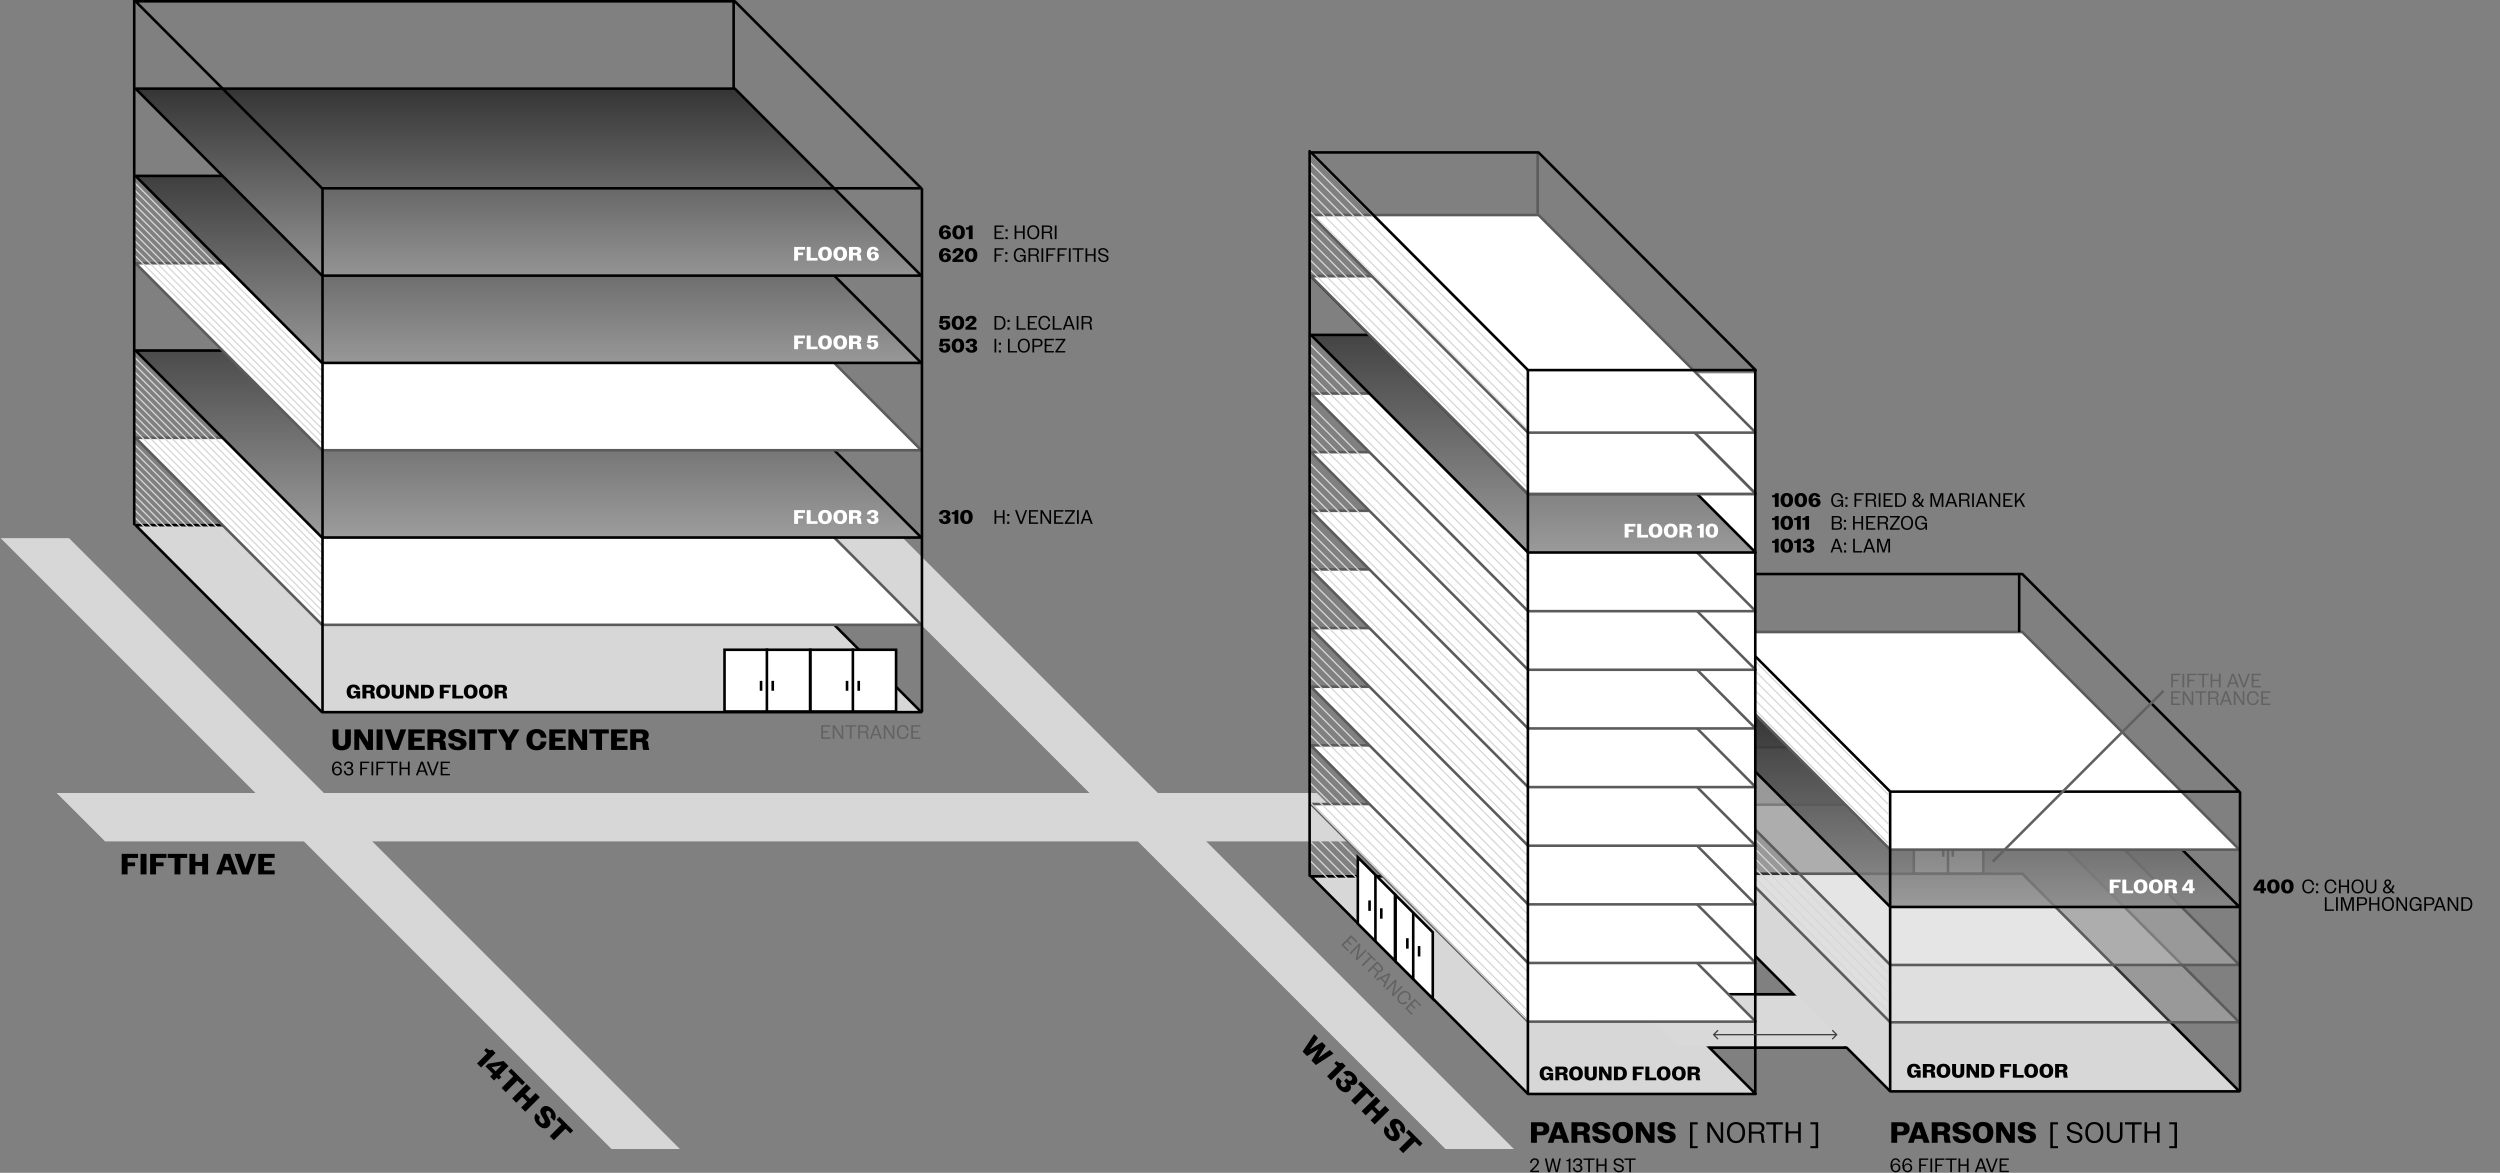 <svg width="3837" height="1800" viewBox="0 0 3837 1800" fill="none" xmlns="http://www.w3.org/2000/svg">
<rect x="0" y="0" width="3837" height="1800" fill="#808080" stroke="none"/>
<path d="M1252 692L2323.5 1763.5H2218.5L1147 692H1252Z" fill="#D7D7D7"/>
<path d="M0.938 825.938H105.938L239.875 959.875L507.75 1227.75L1043.5 1763.5H938.5L402.75 1227.75L134.875 959.875L0.938 825.938Z" fill="#D7D7D7"/>
<path d="M2021.26 1217.13H87.001L161.247 1291.37H2095.5L2021.26 1217.13Z" fill="#D7D7D7"/>
<path d="M1127.8 806H208L494.201 1093H1414L1127.8 806Z" fill="#D7D7D7" stroke="black" stroke-width="4" stroke-linejoin="round"/>
<path d="M1127.8 672H208L494.201 959H1414L1127.8 672Z" fill="white" stroke="#5B5B5B" stroke-width="4" stroke-linejoin="round"/>
<path d="M1127.8 538H208L494.201 825H1414L1127.8 538Z" fill="url(#paint0_linear_330_723)" stroke="black" stroke-width="4" stroke-linejoin="round"/>
<path d="M1127.8 404H208L494.201 691H1414L1127.8 404Z" fill="white" stroke="#5B5B5B" stroke-width="4" stroke-linejoin="round"/>
<path d="M1127.8 270H208L494.201 557H1414L1127.8 270Z" fill="url(#paint1_linear_330_723)" stroke="black" stroke-width="4" stroke-linejoin="round"/>
<path d="M1127.8 136H208L494.201 423H1414L1127.8 136Z" fill="url(#paint2_linear_330_723)" stroke="black" stroke-width="4" stroke-linejoin="round"/>
<path d="M1127.8 2H208L494.201 289H1414L1127.8 2Z" stroke="black" stroke-width="4" stroke-linejoin="round"/>
<path d="M205 278.919L494.201 568.928" stroke="#D7D7D7" stroke-width="2"/>
<path d="M205 290.035L494.201 580.043" stroke="#D7D7D7" stroke-width="2"/>
<path d="M205 301.15L494.201 591.158" stroke="#D7D7D7" stroke-width="2"/>
<path d="M205 312.265L494.201 602.274" stroke="#D7D7D7" stroke-width="2"/>
<path d="M205 323.381L494.201 613.389" stroke="#D7D7D7" stroke-width="2"/>
<path d="M205 334.496L494.201 624.504" stroke="#D7D7D7" stroke-width="2"/>
<path d="M205 345.611L494.201 635.62" stroke="#D7D7D7" stroke-width="2"/>
<path d="M205 356.727L494.201 646.735" stroke="#D7D7D7" stroke-width="2"/>
<path d="M205 367.842L494.201 657.85" stroke="#D7D7D7" stroke-width="2"/>
<path d="M205 378.957L494.201 668.965" stroke="#D7D7D7" stroke-width="2"/>
<path d="M205 390.072L494.201 680.081" stroke="#D7D7D7" stroke-width="2"/>
<path d="M205 546.919L494.201 836.928" stroke="#D7D7D7" stroke-width="2"/>
<path d="M205 558.035L494.201 848.043" stroke="#D7D7D7" stroke-width="2"/>
<path d="M205 569.15L494.201 859.158" stroke="#D7D7D7" stroke-width="2"/>
<path d="M205 580.265L494.201 870.274" stroke="#D7D7D7" stroke-width="2"/>
<path d="M205 591.381L494.201 881.389" stroke="#D7D7D7" stroke-width="2"/>
<path d="M205 602.496L494.201 892.504" stroke="#D7D7D7" stroke-width="2"/>
<path d="M205 613.611L494.201 903.62" stroke="#D7D7D7" stroke-width="2"/>
<path d="M205 624.727L494.201 914.735" stroke="#D7D7D7" stroke-width="2"/>
<path d="M205 635.842L494.201 925.85" stroke="#D7D7D7" stroke-width="2"/>
<path d="M205 646.957L494.201 936.965" stroke="#D7D7D7" stroke-width="2"/>
<path d="M205 658.072L494.201 948.081" stroke="#D7D7D7" stroke-width="2"/>
<path d="M205 680.919L494.201 970.928" stroke="#D7D7D7" stroke-width="2"/>
<path d="M205 692.035L494.201 982.043" stroke="#D7D7D7" stroke-width="2"/>
<path d="M205 703.15L494.201 993.158" stroke="#D7D7D7" stroke-width="2"/>
<path d="M205 714.265L494.201 1004.27" stroke="#D7D7D7" stroke-width="2"/>
<path d="M205 725.381L494.201 1015.39" stroke="#D7D7D7" stroke-width="2"/>
<path d="M205 736.496L494.201 1026.5" stroke="#D7D7D7" stroke-width="2"/>
<path d="M205 747.611L494.201 1037.62" stroke="#D7D7D7" stroke-width="2"/>
<path d="M205 758.727L494.201 1048.73" stroke="#D7D7D7" stroke-width="2"/>
<path d="M205 769.842L494.201 1059.85" stroke="#D7D7D7" stroke-width="2"/>
<path d="M205 780.957L494.201 1070.97" stroke="#D7D7D7" stroke-width="2"/>
<path d="M205 792.072L494.201 1082.08" stroke="#D7D7D7" stroke-width="2"/>
<path d="M1999.27 1614.04L2005.98 1620.82L2014.79 1615.58L2023.66 1610.21L2018.21 1619.03L2012.88 1627.79L2019.6 1634.57L2046.57 1617.04L2041.09 1611.51L2032.31 1617.48L2023.12 1623.86L2029.08 1614.22L2034.73 1605.08L2029.19 1599.49L2019.9 1604.94L2010.2 1610.82L2016.7 1601.71L2022.76 1592.99L2017.03 1587.21L1999.27 1614.04ZM2036.78 1651.92L2042.95 1658.15L2065.33 1635.99L2060.23 1630.84C2057.2 1632.51 2054.79 1631.8 2051.27 1628.44L2047.88 1631.8L2052.44 1636.4L2036.78 1651.92ZM2055.35 1671.44C2060.77 1676.91 2067.16 1678.06 2071.19 1674.07C2073.9 1671.38 2074.21 1667.97 2072.16 1664.3C2075.39 1666.04 2078.58 1665.74 2080.98 1663.36C2084.75 1659.62 2083.7 1653.76 2078.41 1648.42C2072.9 1642.86 2066.86 1642 2061.49 1645.92L2067.32 1651.81C2069.65 1650.07 2072.04 1650.11 2074.03 1652.13C2075.8 1653.92 2075.92 1656.21 2074.32 1657.79C2072.69 1659.41 2070.65 1659.27 2068.85 1657.45L2066.63 1655.21L2062.86 1658.94L2065.14 1661.25C2067.13 1663.26 2067.19 1665.42 2065.33 1667.26C2063.41 1669.16 2061.03 1669.12 2059.1 1667.17C2056.98 1665.02 2057.08 1662.26 2059.36 1659.37L2053.53 1653.49C2048.92 1659.32 2049.59 1665.62 2055.35 1671.44ZM2073.69 1689.2L2080.02 1695.59L2097.99 1677.8L2105.31 1685.18L2109.72 1680.81L2088.7 1659.58L2084.28 1663.95L2091.66 1671.4L2073.69 1689.2ZM2089.79 1705.45L2096.15 1711.88L2105.36 1702.76L2112.77 1710.24L2103.56 1719.36L2109.93 1725.79L2132.31 1703.62L2125.94 1697.2L2117.15 1705.9L2109.74 1698.42L2118.53 1689.71L2112.17 1683.29L2089.79 1705.45ZM2129.49 1746.31C2135.22 1752.1 2141.7 1753.02 2145.96 1748.81C2150.98 1743.84 2147.09 1737.8 2144.19 1732.89C2142.33 1729.67 2140.88 1726.92 2142.54 1725.27C2143.79 1724.04 2145.76 1724.24 2147.59 1726.1C2149.87 1728.4 2150.31 1731.2 2148.38 1734.12L2154.34 1740.13C2158.18 1734.48 2157.1 1727.89 2151.27 1722.01C2145.57 1716.25 2139.47 1715.65 2135.38 1719.7C2130.55 1724.48 2134.02 1730.17 2136.89 1734.98C2138.97 1738.43 2140.74 1741.37 2138.89 1743.2C2137.38 1744.69 2135.25 1744.33 2133.26 1742.32C2130.88 1739.92 2130.36 1737.53 2132.47 1734.23L2126.52 1728.22C2122.29 1733.99 2123.56 1740.33 2129.49 1746.31ZM2147.22 1763.45L2153.55 1769.85L2171.53 1752.05L2178.84 1759.44L2183.25 1755.07L2162.23 1733.84L2157.81 1738.21L2165.19 1745.66L2147.22 1763.45Z" fill="black"/>
<path d="M732.126 1632.2L738.331 1638.4L760.605 1616.13L755.482 1611.01C752.459 1612.69 750.04 1611.99 746.508 1608.65L743.136 1612.02L747.718 1616.61L732.126 1632.2ZM752.327 1652.4L758.245 1658.32L762.477 1654.09L765.436 1657.05L769.478 1653L766.518 1650.04L780.519 1636.04L772.914 1628.44L749.177 1632.64L745.104 1636.71L756.559 1648.17L752.327 1652.4ZM754.363 1637.89L769.828 1635.03L760.632 1644.16L754.363 1637.89ZM769.815 1669.89L776.179 1676.25L794.062 1658.37L801.413 1665.72L805.804 1661.33L784.675 1640.2L780.284 1644.59L787.698 1652.01L769.815 1669.89ZM785.991 1686.06L792.386 1692.46L801.55 1683.29L808.996 1690.74L799.832 1699.9L806.228 1706.3L828.502 1684.03L822.106 1677.63L813.356 1686.38L805.91 1678.94L814.66 1670.19L808.264 1663.79L785.991 1686.06ZM825.888 1726.72C831.648 1732.48 838.139 1733.38 842.371 1729.14C847.367 1724.15 843.453 1718.13 840.526 1713.23C838.648 1710.02 837.184 1707.28 838.839 1705.63C840.08 1704.39 842.053 1704.58 843.898 1706.42C846.189 1708.71 846.635 1711.51 844.726 1714.44L850.708 1720.42C854.526 1714.76 853.413 1708.17 847.558 1702.32C841.83 1696.59 835.721 1696.02 831.648 1700.09C826.843 1704.9 830.343 1710.56 833.239 1715.37C835.339 1718.8 837.121 1721.73 835.275 1723.57C833.78 1725.07 831.648 1724.72 829.643 1722.72C827.257 1720.33 826.716 1717.94 828.816 1714.63L822.834 1708.65C818.633 1714.44 819.938 1720.77 825.888 1726.72ZM843.709 1743.78L850.073 1750.15L867.956 1732.26L875.307 1739.61L879.698 1735.22L858.569 1714.09L854.178 1718.49L861.592 1725.9L843.709 1743.78Z" fill="black"/>
<path d="M1260.4 1134H1274.5V1131.81H1263.07V1124.28H1271.2V1122.12H1263.07V1115.19H1274.5V1113H1260.4V1134ZM1278.1 1134H1280.65V1125.54L1280.44 1116.69L1285.9 1125.54L1291.3 1134H1294.24V1113H1291.72L1291.75 1121.52L1291.93 1130.4L1286.47 1121.52L1281.01 1113H1278.1V1134ZM1304.38 1134H1307.05V1115.19H1314.22V1113H1297.15V1115.19H1304.38V1134ZM1317.12 1134H1319.79V1124.64H1326.93C1328.79 1124.64 1329.57 1125.42 1329.63 1127.37C1329.69 1131.18 1330.05 1132.68 1330.59 1134H1333.47C1332.81 1132.38 1332.33 1130.52 1332.21 1127.46C1332.12 1125.24 1331.46 1124.01 1329.6 1123.59C1331.7 1122.87 1333.02 1121.13 1333.02 1118.61C1333.02 1114.98 1330.59 1113 1326.81 1113H1317.12V1134ZM1326.66 1115.19C1329.03 1115.19 1330.41 1116.48 1330.41 1118.88C1330.41 1121.31 1329.03 1122.57 1326.66 1122.57H1319.79V1115.19H1326.66ZM1335.09 1134H1337.79L1339.74 1128.57H1348.77L1350.69 1134H1353.6L1345.89 1113H1342.77L1335.09 1134ZM1341 1125.06L1344.24 1115.76L1347.51 1125.06L1348.02 1126.5H1340.49L1341 1125.06ZM1356.49 1134H1359.04V1125.54L1358.83 1116.69L1364.29 1125.54L1369.69 1134H1372.63V1113H1370.11L1370.14 1121.52L1370.32 1130.4L1364.86 1121.52L1359.4 1113H1356.49V1134ZM1394.72 1121.1C1394.06 1115.64 1390.58 1112.7 1385.78 1112.7C1380.29 1112.7 1376.54 1116.48 1376.54 1123.5C1376.54 1130.52 1380.32 1134.3 1385.78 1134.3C1390.61 1134.3 1394.09 1131.24 1394.72 1125.63H1392.14C1391.54 1129.8 1389.17 1132.08 1385.78 1132.08C1381.79 1132.08 1379.21 1129.05 1379.21 1123.5C1379.21 1117.92 1381.76 1114.89 1385.78 1114.89C1389.14 1114.89 1391.54 1117.08 1392.14 1121.1H1394.72ZM1398.56 1134H1412.66V1131.81H1401.23V1124.28H1409.36V1122.12H1401.23V1115.19H1412.66V1113H1398.56V1134Z" fill="#626262"/>
<path d="M2058.73 1450.16L2068.72 1460.11L2070.26 1458.56L2062.17 1450.49L2067.48 1445.15L2073.24 1450.89L2074.77 1449.36L2069.01 1443.62L2073.9 1438.72L2082 1446.78L2083.54 1445.23L2073.55 1435.28L2058.73 1450.16ZM2071.27 1462.65L2073.07 1464.44L2079.04 1458.45L2085.14 1452.03L2082.76 1462.16L2080.62 1471.96L2082.7 1474.04L2097.52 1459.16L2095.74 1457.38L2089.74 1463.44L2083.6 1469.86L2086 1459.71L2088.15 1449.82L2086.09 1447.77L2071.27 1462.65ZM2089.89 1481.2L2091.78 1483.08L2105.06 1469.76L2110.14 1474.82L2111.68 1473.27L2099.59 1461.22L2098.04 1462.77L2103.16 1467.87L2089.89 1481.2ZM2098.91 1490.19L2100.8 1492.07L2107.41 1485.44L2112.47 1490.48C2113.78 1491.79 2113.79 1492.9 2112.45 1494.32C2109.81 1497.06 2109 1498.38 2108.45 1499.7L2110.49 1501.73C2111.17 1500.11 2112.14 1498.46 2114.22 1496.21C2115.72 1494.57 2116.12 1493.23 2115.1 1491.62C2117.09 1492.59 2119.26 1492.29 2121.04 1490.51C2123.6 1487.94 2123.27 1484.82 2120.6 1482.15L2113.73 1475.31L2098.91 1490.19ZM2118.94 1483.6C2120.62 1485.27 2120.69 1487.16 2119 1488.86C2117.28 1490.58 2115.42 1490.5 2113.74 1488.82L2108.87 1483.98L2114.08 1478.75L2118.94 1483.6ZM2111.64 1502.87L2113.56 1504.78L2118.77 1502.31L2125.17 1508.68L2122.69 1513.88L2124.76 1515.94L2134.12 1495.62L2131.9 1493.42L2111.64 1502.87ZM2122.14 1500.71L2131 1496.41L2126.75 1505.31L2126.1 1506.69L2120.76 1501.37L2122.14 1500.71ZM2126.8 1517.98L2128.61 1519.78L2134.58 1513.79L2140.68 1507.37L2138.3 1517.49L2136.16 1527.3L2138.24 1529.37L2153.06 1514.49L2151.27 1512.72L2145.28 1518.77L2139.14 1525.19L2141.54 1515.05L2143.69 1505.16L2141.63 1503.1L2126.8 1517.98ZM2162.99 1535.82C2166.38 1531.49 2165.99 1526.95 2162.59 1523.56C2158.7 1519.69 2153.37 1519.72 2148.42 1524.69C2143.46 1529.66 2143.47 1535.01 2147.34 1538.86C2150.76 1542.27 2155.39 1542.56 2159.79 1539.03L2157.96 1537.21C2154.6 1539.74 2151.31 1539.68 2148.91 1537.29C2146.08 1534.47 2146.39 1530.51 2150.31 1526.57C2154.25 1522.62 2158.19 1522.28 2161.04 1525.11C2163.42 1527.48 2163.57 1530.73 2161.16 1534L2162.99 1535.82ZM2156.61 1547.67L2166.6 1557.62L2168.14 1556.07L2160.04 1548.01L2165.36 1542.67L2171.12 1548.41L2172.64 1546.88L2166.88 1541.14L2171.77 1536.23L2179.87 1544.3L2181.42 1542.75L2171.43 1532.8L2156.61 1547.67Z" fill="#626262"/>
<path d="M3332.4 1055H3335.07V1045.46H3343.08V1043.3H3335.07V1036.19H3346.38V1034H3332.4V1055ZM3349.69 1055H3352.36V1034H3349.69V1055ZM3357.16 1055H3359.83V1045.46H3367.84V1043.3H3359.83V1036.19H3371.14V1034H3357.16V1055ZM3380.07 1055H3382.74V1036.19H3389.91V1034H3372.84V1036.19H3380.07V1055ZM3392.81 1055H3395.48V1045.34H3405.56V1055H3408.23V1034H3405.56V1043.15H3395.48V1034H3392.81V1055ZM3417.87 1055H3420.57L3422.52 1049.57H3431.55L3433.47 1055H3436.38L3428.67 1034H3425.55L3417.87 1055ZM3423.78 1046.06L3427.02 1036.76L3430.29 1046.06L3430.8 1047.5H3423.27L3423.78 1046.06ZM3453.02 1034H3450.32L3447.11 1042.94L3443.84 1052.09L3440.6 1042.94L3437.42 1034H3434.51L3442.22 1055H3445.34L3453.02 1034ZM3455.92 1055H3470.02V1052.81H3458.59V1045.28H3466.72V1043.12H3458.59V1036.19H3470.02V1034H3455.92V1055ZM3332.4 1082H3346.5V1079.81H3335.07V1072.28H3343.2V1070.12H3335.07V1063.19H3346.5V1061H3332.4V1082ZM3350.1 1082H3352.65V1073.54L3352.44 1064.69L3357.9 1073.54L3363.3 1082H3366.24V1061H3363.72L3363.75 1069.52L3363.93 1078.4L3358.47 1069.52L3353.01 1061H3350.1V1082ZM3376.38 1082H3379.05V1063.19H3386.22V1061H3369.15V1063.19H3376.38V1082ZM3389.12 1082H3391.79V1072.64H3398.93C3400.79 1072.64 3401.57 1073.42 3401.63 1075.37C3401.69 1079.18 3402.05 1080.68 3402.59 1082H3405.47C3404.81 1080.38 3404.33 1078.52 3404.21 1075.46C3404.12 1073.24 3403.46 1072.01 3401.6 1071.59C3403.7 1070.87 3405.02 1069.13 3405.02 1066.61C3405.02 1062.98 3402.59 1061 3398.81 1061H3389.12V1082ZM3398.66 1063.19C3401.03 1063.19 3402.41 1064.48 3402.41 1066.88C3402.41 1069.31 3401.03 1070.57 3398.66 1070.57H3391.79V1063.19H3398.66ZM3407.09 1082H3409.79L3411.74 1076.57H3420.77L3422.69 1082H3425.6L3417.89 1061H3414.77L3407.09 1082ZM3413 1073.06L3416.24 1063.76L3419.51 1073.06L3420.02 1074.5H3412.49L3413 1073.06ZM3428.49 1082H3431.04V1073.54L3430.83 1064.69L3436.29 1073.54L3441.69 1082H3444.63V1061H3442.11L3442.14 1069.52L3442.32 1078.4L3436.86 1069.52L3431.4 1061H3428.49V1082ZM3466.72 1069.1C3466.06 1063.64 3462.58 1060.7 3457.78 1060.7C3452.29 1060.7 3448.54 1064.48 3448.54 1071.5C3448.54 1078.52 3452.32 1082.3 3457.78 1082.3C3462.61 1082.3 3466.09 1079.24 3466.72 1073.63H3464.14C3463.54 1077.8 3461.17 1080.08 3457.78 1080.08C3453.79 1080.08 3451.21 1077.05 3451.21 1071.5C3451.21 1065.92 3453.76 1062.89 3457.78 1062.89C3461.14 1062.89 3463.54 1065.08 3464.14 1069.1H3466.72ZM3470.56 1082H3484.66V1079.81H3473.23V1072.28H3481.36V1070.12H3473.23V1063.19H3484.66V1061H3470.56V1082Z" fill="#626262"/>
<path d="M517.57 1190.27C521.65 1190.27 524.77 1187.42 524.77 1183.43C524.77 1179.41 521.8 1176.56 517.93 1176.56C515.05 1176.56 512.77 1178.33 512.14 1180.82C511.75 1174.16 514.09 1170.8 517.36 1170.8C519.49 1170.8 521.02 1172.21 521.89 1174.79H524.56C523.42 1170.86 520.93 1168.7 517.36 1168.7C512.47 1168.7 509.53 1172.99 509.53 1179.8C509.53 1186.7 512.89 1190.27 517.57 1190.27ZM517.51 1188.14C514.9 1188.14 512.83 1186.31 512.83 1183.31C512.83 1180.31 514.9 1178.48 517.51 1178.48C520.09 1178.48 522.16 1180.31 522.16 1183.31C522.16 1186.31 520.09 1188.14 517.51 1188.14ZM535.192 1190.27C539.242 1190.27 542.272 1187.93 542.272 1184.18C542.272 1181.54 540.982 1179.68 538.492 1178.96C540.562 1178.24 541.762 1176.53 541.762 1174.25C541.762 1170.8 538.972 1168.73 535.072 1168.73C530.932 1168.73 528.292 1171.13 527.872 1175.09H530.422C530.842 1172.39 532.342 1170.92 535.072 1170.92C537.532 1170.92 539.152 1172.27 539.152 1174.46C539.152 1176.59 537.682 1177.94 535.282 1177.94H532.822V1180.19H535.342C538.012 1180.19 539.602 1181.63 539.602 1184.06C539.602 1186.61 537.892 1188.08 535.192 1188.08C532.342 1188.08 530.662 1186.46 530.152 1183.07H527.602C528.052 1187.78 531.022 1190.27 535.192 1190.27ZM552.88 1190H555.55V1180.46H563.56V1178.3H555.55V1171.19H566.86V1169H552.88V1190ZM570.166 1190H572.836V1169H570.166V1190ZM577.636 1190H580.306V1180.46H588.316V1178.3H580.306V1171.19H591.616V1169H577.636V1190ZM600.554 1190H603.224V1171.19H610.394V1169H593.324V1171.19H600.554V1190ZM613.291 1190H615.961V1180.34H626.041V1190H628.711V1169H626.041V1178.15H615.961V1169H613.291V1190ZM638.353 1190H641.053L643.003 1184.57H652.033L653.953 1190H656.863L649.153 1169H646.033L638.353 1190ZM644.263 1181.06L647.503 1171.76L650.773 1181.06L651.283 1182.5H643.753L644.263 1181.06ZM673.504 1169H670.804L667.594 1177.94L664.324 1187.09L661.084 1177.94L657.904 1169H654.994L662.704 1190H665.824L673.504 1169ZM676.396 1190H690.496V1187.81H679.066V1180.28H687.196V1178.12H679.066V1171.19H690.496V1169H676.396V1190Z" fill="black"/>
<path d="M2348.44 1799H2362.06V1796.78L2351.77 1796.84C2353.36 1795.31 2354.71 1793.99 2355.88 1792.82C2360.65 1787.99 2361.94 1785.92 2361.94 1783.34C2361.94 1780.1 2359.27 1777.73 2355.61 1777.73C2351.56 1777.73 2348.92 1780.19 2348.23 1784.84H2350.72C2351.41 1781.54 2353 1779.92 2355.55 1779.92C2357.77 1779.92 2359.3 1781.45 2359.3 1783.52C2359.3 1785.41 2358.28 1787.06 2354.14 1791.29C2352.67 1792.79 2350.78 1794.62 2348.44 1796.9V1799ZM2375.93 1799H2379.08L2381.24 1790.54L2383.37 1781.75L2385.5 1790.54L2387.66 1799H2390.75L2395.67 1778H2393.06L2391.11 1786.82L2389.16 1796L2386.97 1786.82L2384.75 1778H2382.11L2379.89 1786.82L2377.64 1796L2375.72 1786.82L2373.77 1778H2371.04L2375.93 1799ZM2407.66 1799H2410.27V1778H2408.53C2407.87 1779.77 2406.7 1780.46 2404.09 1780.52V1782.2H2407.66V1799ZM2421.57 1799.27C2425.62 1799.27 2428.65 1796.93 2428.65 1793.18C2428.65 1790.54 2427.36 1788.68 2424.87 1787.96C2426.94 1787.24 2428.14 1785.53 2428.14 1783.25C2428.14 1779.8 2425.35 1777.73 2421.44 1777.73C2417.31 1777.73 2414.67 1780.13 2414.25 1784.09H2416.8C2417.22 1781.39 2418.72 1779.92 2421.44 1779.92C2423.91 1779.92 2425.53 1781.27 2425.53 1783.46C2425.53 1785.59 2424.06 1786.94 2421.66 1786.94H2419.2V1789.19H2421.72C2424.39 1789.19 2425.98 1790.63 2425.98 1793.06C2425.98 1795.61 2424.27 1797.08 2421.57 1797.08C2418.72 1797.08 2417.03 1795.46 2416.53 1792.07H2413.98C2414.43 1796.78 2417.4 1799.27 2421.57 1799.27ZM2437.53 1799H2440.2V1780.19H2447.37V1778H2430.3V1780.19H2437.53V1799ZM2450.27 1799H2452.94V1789.34H2463.02V1799H2465.69V1778H2463.02V1787.15H2452.94V1778H2450.27V1799ZM2485.08 1799.27C2489.52 1799.27 2492.37 1796.96 2492.37 1793.21C2492.37 1789.25 2488.56 1788.14 2485.05 1787.18C2482.05 1786.37 2479.26 1785.62 2479.26 1783.28C2479.26 1781.12 2480.97 1779.89 2483.64 1779.89C2486.91 1779.89 2489.13 1781.48 2489.79 1784.87H2492.34C2491.59 1780.31 2488.44 1777.73 2483.64 1777.73C2479.38 1777.73 2476.62 1779.95 2476.62 1783.49C2476.62 1787.48 2480.34 1788.53 2483.82 1789.43C2486.88 1790.24 2489.73 1790.96 2489.73 1793.48C2489.73 1795.82 2487.93 1797.11 2485.02 1797.11C2481.66 1797.11 2479.65 1795.64 2478.93 1792.01H2476.29C2477.07 1796.87 2480.19 1799.27 2485.08 1799.27ZM2500.58 1799H2503.25V1780.19H2510.42V1778H2493.35V1780.19H2500.58V1799Z" fill="black"/>
<path d="M2909.57 1799.27C2913.65 1799.27 2916.77 1796.42 2916.77 1792.43C2916.77 1788.41 2913.8 1785.56 2909.93 1785.56C2907.05 1785.56 2904.77 1787.33 2904.14 1789.82C2903.75 1783.16 2906.09 1779.8 2909.36 1779.8C2911.49 1779.8 2913.02 1781.21 2913.89 1783.79H2916.56C2915.42 1779.86 2912.93 1777.7 2909.36 1777.7C2904.47 1777.7 2901.53 1781.99 2901.53 1788.8C2901.53 1795.7 2904.89 1799.27 2909.57 1799.27ZM2909.51 1797.14C2906.9 1797.14 2904.83 1795.31 2904.83 1792.31C2904.83 1789.31 2906.9 1787.48 2909.51 1787.48C2912.09 1787.48 2914.16 1789.31 2914.16 1792.31C2914.16 1795.31 2912.09 1797.14 2909.51 1797.14ZM2927.68 1799.27C2931.76 1799.27 2934.88 1796.42 2934.88 1792.43C2934.88 1788.41 2931.91 1785.56 2928.04 1785.56C2925.16 1785.56 2922.88 1787.33 2922.25 1789.82C2921.86 1783.16 2924.2 1779.8 2927.47 1779.8C2929.6 1779.8 2931.13 1781.21 2932 1783.79H2934.67C2933.53 1779.86 2931.04 1777.7 2927.47 1777.7C2922.58 1777.7 2919.64 1781.99 2919.64 1788.8C2919.64 1795.7 2923 1799.27 2927.68 1799.27ZM2927.62 1797.14C2925.01 1797.14 2922.94 1795.31 2922.94 1792.31C2922.94 1789.31 2925.01 1787.48 2927.62 1787.48C2930.2 1787.48 2932.27 1789.31 2932.27 1792.31C2932.27 1795.31 2930.2 1797.14 2927.62 1797.14ZM2945.53 1799H2948.2V1789.46H2956.21V1787.3H2948.2V1780.19H2959.51V1778H2945.53V1799ZM2962.81 1799H2965.48V1778H2962.81V1799ZM2970.28 1799H2972.95V1789.46H2980.96V1787.3H2972.95V1780.19H2984.26V1778H2970.28V1799ZM2993.2 1799H2995.87V1780.19H3003.04V1778H2985.97V1780.19H2993.2V1799ZM3005.94 1799H3008.61V1789.34H3018.69V1799H3021.36V1778H3018.69V1787.15H3008.61V1778H3005.94V1799ZM3031 1799H3033.7L3035.65 1793.57H3044.68L3046.6 1799H3049.51L3041.8 1778H3038.68L3031 1799ZM3036.91 1790.06L3040.15 1780.76L3043.42 1790.06L3043.93 1791.5H3036.4L3036.91 1790.06ZM3066.15 1778H3063.45L3060.24 1786.94L3056.97 1796.09L3053.73 1786.94L3050.55 1778H3047.64L3055.35 1799H3058.47L3066.15 1778ZM3069.04 1799H3083.14V1796.81H3071.71V1789.28H3079.84V1787.12H3071.71V1780.19H3083.14V1778H3069.04V1799Z" fill="black"/>
<path d="M524.425 1151.59C533.29 1151.59 538.51 1147.08 538.51 1139.03V1119.5H529.825V1139.48C529.825 1143.17 527.755 1145.1 524.695 1145.1C521.545 1145.1 519.52 1143.12 519.52 1139.44V1119.5H510.43V1138.98C510.43 1147.04 515.695 1151.59 524.425 1151.59ZM543.793 1151H551.398L551.353 1141.19L551.263 1131.29L557.338 1141.19L563.413 1151H572.413V1119.5H564.808L564.853 1129.31L564.943 1139.25L558.868 1129.31L552.793 1119.5H543.793V1151ZM577.982 1151H587.072V1119.5H577.982V1151ZM623.44 1119.5H614.53L610.84 1130.75L607.105 1142.09L603.325 1130.75L599.545 1119.5H590.275L601.885 1151H611.875L623.44 1119.5ZM626.674 1151H651.874V1144.88H635.674V1137.99H647.374V1132.19H635.674V1125.66H651.874V1119.5H626.674V1151ZM656.073 1151H665.118V1138.89H671.823C673.893 1138.89 674.703 1139.75 674.748 1141.91C674.793 1146.5 675.243 1149.06 676.008 1151H685.413C684.423 1148.52 683.748 1145.78 683.613 1141.64C683.523 1138.4 682.218 1136.55 678.798 1135.97C682.353 1134.8 684.513 1132.1 684.513 1128.23C684.513 1122.78 680.688 1119.5 673.893 1119.5H656.073V1151ZM671.688 1125.62C674.028 1125.62 675.558 1126.92 675.558 1129.4C675.558 1131.87 674.028 1133.18 671.688 1133.18H665.118V1125.62H671.688ZM702.754 1151.54C710.899 1151.54 716.119 1147.58 716.119 1141.59C716.119 1134.53 709.099 1133.04 703.564 1131.65C699.964 1130.7 696.994 1129.8 696.994 1127.46C696.994 1125.71 698.524 1124.45 701.134 1124.45C704.374 1124.45 706.669 1126.11 707.389 1129.53H715.849C714.544 1122.83 709.099 1118.96 700.819 1118.96C692.719 1118.96 687.994 1122.88 687.994 1128.63C687.994 1135.43 694.474 1136.96 699.919 1138.31C703.834 1139.25 707.164 1140.06 707.164 1142.67C707.164 1144.79 705.409 1146.05 702.574 1146.05C699.199 1146.05 697.129 1144.74 696.274 1140.92H687.814C688.939 1147.98 694.339 1151.54 702.754 1151.54ZM720.233 1151H729.323V1119.5H720.233V1151ZM743.281 1151H752.281V1125.71H762.676V1119.5H732.796V1125.71H743.281V1151ZM776.041 1151H785.041V1140.24L797.191 1119.5H787.786L780.766 1132.32L773.746 1119.5H763.936L776.041 1140.24V1151ZM838.79 1132.32C837.8 1123.68 832.13 1118.91 823.625 1118.91C813.995 1118.91 807.92 1124.76 807.92 1135.25C807.92 1145.69 813.995 1151.59 823.625 1151.59C832.13 1151.59 837.62 1146.77 838.745 1138.08H830.06C829.43 1142.99 827.135 1145.24 823.625 1145.24C819.53 1145.24 817.1 1142.13 817.1 1135.25C817.1 1128.36 819.485 1125.21 823.625 1125.21C827.135 1125.21 829.43 1127.46 830.06 1132.32H838.79ZM843.061 1151H868.261V1144.88H852.061V1137.99H863.761V1132.19H852.061V1125.66H868.261V1119.5H843.061V1151ZM872.46 1151H880.065L880.02 1141.19L879.93 1131.29L886.005 1141.19L892.08 1151H901.08V1119.5H893.475L893.52 1129.31L893.61 1139.25L887.535 1129.31L881.46 1119.5H872.46V1151ZM915.019 1151H924.019V1125.71H934.414V1119.5H904.534V1125.71H915.019V1151ZM937.894 1151H963.094V1144.88H946.894V1137.99H958.594V1132.19H946.894V1125.66H963.094V1119.5H937.894V1151ZM967.294 1151H976.339V1138.89H983.044C985.114 1138.89 985.924 1139.75 985.969 1141.91C986.014 1146.5 986.464 1149.06 987.229 1151H996.634C995.644 1148.52 994.969 1145.78 994.834 1141.64C994.744 1138.4 993.439 1136.55 990.019 1135.97C993.574 1134.8 995.734 1132.1 995.734 1128.23C995.734 1122.78 991.909 1119.5 985.114 1119.5H967.294V1151ZM982.909 1125.62C985.249 1125.62 986.779 1126.92 986.779 1129.4C986.779 1131.87 985.249 1133.18 982.909 1133.18H976.339V1125.62H982.909Z" fill="black"/>
<path d="M1218.86 400H1224.89V391.66H1232.57V387.73H1224.89V383.14H1235.57V379H1218.86V400ZM1238.17 400H1254.79V395.92H1244.2V379H1238.17V400ZM1266.26 400.39C1272.74 400.39 1276.79 396.46 1276.79 389.5C1276.79 382.51 1272.74 378.61 1266.26 378.61C1259.81 378.61 1255.73 382.51 1255.73 389.5C1255.73 396.46 1259.81 400.39 1266.26 400.39ZM1266.26 396.19C1263.47 396.19 1261.85 394.09 1261.85 389.53C1261.85 384.94 1263.47 382.84 1266.26 382.84C1269.05 382.84 1270.67 384.94 1270.67 389.53C1270.67 394.09 1269.05 396.19 1266.26 396.19ZM1289.58 400.39C1296.06 400.39 1300.11 396.46 1300.11 389.5C1300.11 382.51 1296.06 378.61 1289.58 378.61C1283.13 378.61 1279.05 382.51 1279.05 389.5C1279.05 396.46 1283.13 400.39 1289.58 400.39ZM1289.58 396.19C1286.79 396.19 1285.17 394.09 1285.17 389.53C1285.17 384.94 1286.79 382.84 1289.58 382.84C1292.37 382.84 1293.99 384.94 1293.99 389.53C1293.99 394.09 1292.37 396.19 1289.58 396.19ZM1303.03 400H1309.06V391.93H1313.53C1314.91 391.93 1315.45 392.5 1315.48 393.94C1315.51 397 1315.81 398.71 1316.32 400H1322.59C1321.93 398.35 1321.48 396.52 1321.39 393.76C1321.33 391.6 1320.46 390.37 1318.18 389.98C1320.55 389.2 1321.99 387.4 1321.99 384.82C1321.99 381.19 1319.44 379 1314.91 379H1303.03V400ZM1313.44 383.08C1315 383.08 1316.02 383.95 1316.02 385.6C1316.02 387.25 1315 388.12 1313.44 388.12H1309.06V383.08H1313.44ZM1340.06 400.33C1345.25 400.33 1348.94 397.33 1348.94 393.07C1348.94 389.11 1345.64 386.41 1341.65 386.41C1339.13 386.41 1337.18 387.61 1336.25 389.41C1336.19 384.4 1337.78 382.27 1339.91 382.27C1341.17 382.27 1342.16 383.14 1342.67 384.82H1348.52C1347.41 380.83 1344.14 378.64 1339.91 378.64C1334.12 378.64 1330.46 382.63 1330.46 389.74C1330.46 396.73 1334.21 400.33 1340.06 400.33ZM1339.91 396.73C1338.26 396.73 1336.76 395.47 1336.76 393.13C1336.76 390.79 1338.26 389.53 1339.91 389.53C1341.56 389.53 1343.06 390.79 1343.06 393.13C1343.06 395.47 1341.56 396.73 1339.91 396.73Z" fill="white"/>
<path d="M1218.86 536H1224.89V527.66H1232.57V523.73H1224.89V519.14H1235.57V515H1218.86V536ZM1238.17 536H1254.79V531.92H1244.2V515H1238.17V536ZM1266.26 536.39C1272.74 536.39 1276.79 532.46 1276.79 525.5C1276.79 518.51 1272.74 514.61 1266.26 514.61C1259.81 514.61 1255.73 518.51 1255.73 525.5C1255.73 532.46 1259.81 536.39 1266.26 536.39ZM1266.26 532.19C1263.47 532.19 1261.85 530.09 1261.85 525.53C1261.85 520.94 1263.47 518.84 1266.26 518.84C1269.05 518.84 1270.67 520.94 1270.67 525.53C1270.67 530.09 1269.05 532.19 1266.26 532.19ZM1289.58 536.39C1296.06 536.39 1300.11 532.46 1300.11 525.5C1300.11 518.51 1296.06 514.61 1289.58 514.61C1283.13 514.61 1279.05 518.51 1279.05 525.5C1279.05 532.46 1283.13 536.39 1289.58 536.39ZM1289.58 532.19C1286.79 532.19 1285.17 530.09 1285.17 525.53C1285.17 520.94 1286.79 518.84 1289.58 518.84C1292.37 518.84 1293.99 520.94 1293.99 525.53C1293.99 530.09 1292.37 532.19 1289.58 532.19ZM1303.03 536H1309.06V527.93H1313.53C1314.91 527.93 1315.45 528.5 1315.48 529.94C1315.51 533 1315.81 534.71 1316.32 536H1322.59C1321.93 534.35 1321.48 532.52 1321.39 529.76C1321.33 527.6 1320.46 526.37 1318.18 525.98C1320.55 525.2 1321.99 523.4 1321.99 520.82C1321.99 517.19 1319.44 515 1314.91 515H1303.03V536ZM1313.44 519.08C1315 519.08 1316.02 519.95 1316.02 521.6C1316.02 523.25 1315 524.12 1313.44 524.12H1309.06V519.08H1313.44ZM1339.22 536.33C1344.41 536.33 1347.95 533.42 1347.95 528.68C1347.95 524.39 1344.95 521.75 1340.87 521.75C1339.01 521.75 1337.39 522.35 1336.19 523.37L1336.82 518.99H1346.99V515H1332.53L1330.79 526.64H1336.46C1337.12 525.59 1338.02 524.93 1339.19 524.93C1340.96 524.93 1342.01 526.4 1342.01 528.68C1342.01 531.08 1340.99 532.58 1339.22 532.58C1337.51 532.58 1336.43 531.44 1336.19 528.89H1330.4C1330.76 533.57 1334.03 536.33 1339.22 536.33Z" fill="white"/>
<path d="M1218.86 804H1224.89V795.66H1232.57V791.73H1224.89V787.14H1235.57V783H1218.86V804ZM1238.17 804H1254.79V799.92H1244.2V783H1238.17V804ZM1266.26 804.39C1272.74 804.39 1276.79 800.46 1276.79 793.5C1276.79 786.51 1272.74 782.61 1266.26 782.61C1259.81 782.61 1255.73 786.51 1255.73 793.5C1255.73 800.46 1259.81 804.39 1266.26 804.39ZM1266.26 800.19C1263.47 800.19 1261.85 798.09 1261.85 793.53C1261.85 788.94 1263.47 786.84 1266.26 786.84C1269.05 786.84 1270.67 788.94 1270.67 793.53C1270.67 798.09 1269.05 800.19 1266.26 800.19ZM1289.58 804.39C1296.06 804.39 1300.11 800.46 1300.11 793.5C1300.11 786.51 1296.06 782.61 1289.58 782.61C1283.13 782.61 1279.05 786.51 1279.05 793.5C1279.05 800.46 1283.13 804.39 1289.58 804.39ZM1289.58 800.19C1286.79 800.19 1285.17 798.09 1285.17 793.53C1285.17 788.94 1286.79 786.84 1289.58 786.84C1292.37 786.84 1293.99 788.94 1293.99 793.53C1293.99 798.09 1292.37 800.19 1289.58 800.19ZM1303.03 804H1309.06V795.93H1313.53C1314.91 795.93 1315.45 796.5 1315.48 797.94C1315.51 801 1315.81 802.71 1316.32 804H1322.59C1321.93 802.35 1321.48 800.52 1321.39 797.76C1321.33 795.6 1320.46 794.37 1318.18 793.98C1320.55 793.2 1321.99 791.4 1321.99 788.82C1321.99 785.19 1319.44 783 1314.91 783H1303.03V804ZM1313.44 787.08C1315 787.08 1316.02 787.95 1316.02 789.6C1316.02 791.25 1315 792.12 1313.44 792.12H1309.06V787.08H1313.44ZM1339.7 804.36C1344.83 804.36 1348.37 801.87 1348.37 798.09C1348.37 795.54 1346.9 793.8 1344.2 793.05C1346.54 792.33 1347.89 790.68 1347.89 788.43C1347.89 784.89 1344.62 782.64 1339.61 782.64C1334.39 782.64 1331.15 785.1 1330.49 789.48H1336.01C1336.28 787.56 1337.42 786.45 1339.31 786.45C1340.99 786.45 1342.13 787.47 1342.13 788.97C1342.13 790.5 1341.11 791.4 1339.4 791.4H1337.3V794.94H1339.46C1341.35 794.94 1342.4 795.93 1342.4 797.67C1342.4 799.47 1341.26 800.58 1339.43 800.58C1337.42 800.58 1336.16 799.23 1335.86 796.8H1330.34C1330.94 801.72 1334.24 804.36 1339.7 804.36Z" fill="white"/>
<path d="M2349.79 1754H2358.84V1742.39H2367.07C2373.69 1742.39 2377.92 1738.83 2377.92 1732.49C2377.92 1726.1 2373.69 1722.5 2367.07 1722.5H2349.79V1754ZM2364.82 1728.39C2367.39 1728.39 2369.1 1729.79 2369.1 1732.62C2369.1 1735.5 2367.39 1736.85 2364.82 1736.85H2358.84V1728.39H2364.82ZM2375.44 1754H2384.04L2386.06 1747.92H2397.49L2399.47 1754H2408.61L2397.04 1722.5H2387.05L2375.44 1754ZM2387.95 1742.34L2391.82 1730.6L2395.65 1742.34L2395.69 1742.44H2387.91L2387.95 1742.34ZM2411.84 1754H2420.89V1741.89H2427.59C2429.66 1741.89 2430.47 1742.75 2430.52 1744.91C2430.56 1749.5 2431.01 1752.06 2431.78 1754H2441.18C2440.19 1751.52 2439.52 1748.78 2439.38 1744.64C2439.29 1741.4 2437.99 1739.55 2434.57 1738.97C2438.12 1737.8 2440.28 1735.1 2440.28 1731.23C2440.28 1725.78 2436.46 1722.5 2429.66 1722.5H2411.84V1754ZM2427.46 1728.62C2429.8 1728.62 2431.33 1729.92 2431.33 1732.4C2431.33 1734.87 2429.8 1736.18 2427.46 1736.18H2420.89V1728.62H2427.46ZM2458.52 1754.54C2466.67 1754.54 2471.89 1750.58 2471.89 1744.59C2471.89 1737.53 2464.87 1736.04 2459.33 1734.65C2455.73 1733.7 2452.76 1732.8 2452.76 1730.46C2452.76 1728.71 2454.29 1727.45 2456.9 1727.45C2460.14 1727.45 2462.44 1729.11 2463.16 1732.53H2471.62C2470.31 1725.83 2464.87 1721.96 2456.59 1721.96C2448.49 1721.96 2443.76 1725.88 2443.76 1731.63C2443.76 1738.43 2450.24 1739.96 2455.69 1741.31C2459.6 1742.25 2462.93 1743.06 2462.93 1745.67C2462.93 1747.79 2461.18 1749.05 2458.34 1749.05C2454.97 1749.05 2452.9 1747.74 2452.04 1743.92H2443.58C2444.71 1750.98 2450.11 1754.54 2458.52 1754.54ZM2490.58 1754.59C2500.3 1754.59 2506.38 1748.69 2506.38 1738.25C2506.38 1727.76 2500.3 1721.91 2490.58 1721.91C2480.91 1721.91 2474.79 1727.76 2474.79 1738.25C2474.79 1748.69 2480.91 1754.59 2490.58 1754.59ZM2490.58 1748.28C2486.4 1748.28 2483.97 1745.13 2483.97 1738.29C2483.97 1731.41 2486.4 1728.26 2490.58 1728.26C2494.77 1728.26 2497.2 1731.41 2497.2 1738.29C2497.2 1745.13 2494.77 1748.28 2490.58 1748.28ZM2510.76 1754H2518.37L2518.32 1744.19L2518.23 1734.29L2524.31 1744.19L2530.38 1754H2539.38V1722.5H2531.78L2531.82 1732.31L2531.91 1742.25L2525.84 1732.31L2519.76 1722.5H2510.76V1754ZM2558.54 1754.54C2566.69 1754.54 2571.91 1750.58 2571.91 1744.59C2571.91 1737.53 2564.89 1736.04 2559.35 1734.65C2555.75 1733.7 2552.78 1732.8 2552.78 1730.46C2552.78 1728.71 2554.31 1727.45 2556.92 1727.45C2560.16 1727.45 2562.46 1729.11 2563.18 1732.53H2571.64C2570.33 1725.83 2564.89 1721.96 2556.61 1721.96C2548.51 1721.96 2543.78 1725.88 2543.78 1731.63C2543.78 1738.43 2550.26 1739.96 2555.71 1741.31C2559.62 1742.25 2562.95 1743.06 2562.95 1745.67C2562.95 1747.79 2561.2 1749.05 2558.36 1749.05C2554.99 1749.05 2552.92 1747.74 2552.06 1743.92H2543.6C2544.73 1750.98 2550.13 1754.54 2558.54 1754.54ZM2593.8 1762.24H2605.64V1759.09H2597.72V1725.69H2605.64V1722.5H2593.8V1762.24ZM2620.47 1754H2624.29V1741.31L2623.98 1728.03L2632.17 1741.31L2640.27 1754H2644.68V1722.5H2640.9L2640.94 1735.28L2641.21 1748.6L2633.02 1735.28L2624.83 1722.5H2620.47V1754ZM2664.44 1754.45C2672.72 1754.45 2678.35 1748.78 2678.35 1738.25C2678.35 1727.72 2672.77 1722.05 2664.44 1722.05C2656.21 1722.05 2650.54 1727.72 2650.54 1738.25C2650.54 1748.78 2656.25 1754.45 2664.44 1754.45ZM2664.44 1751.12C2658.37 1751.12 2654.54 1746.57 2654.54 1738.25C2654.54 1729.88 2658.32 1725.33 2664.44 1725.33C2670.52 1725.33 2674.34 1729.92 2674.34 1738.25C2674.34 1746.57 2670.47 1751.12 2664.44 1751.12ZM2684.19 1754H2688.19V1739.96H2698.9C2701.69 1739.96 2702.86 1741.13 2702.95 1744.05C2703.04 1749.77 2703.58 1752.02 2704.39 1754H2708.71C2707.72 1751.57 2707 1748.78 2706.82 1744.19C2706.69 1740.86 2705.7 1739.01 2702.91 1738.38C2706.06 1737.3 2708.04 1734.69 2708.04 1730.91C2708.04 1725.47 2704.39 1722.5 2698.72 1722.5H2684.19V1754ZM2698.5 1725.78C2702.05 1725.78 2704.12 1727.72 2704.12 1731.32C2704.12 1734.96 2702.05 1736.85 2698.5 1736.85H2688.19V1725.78H2698.5ZM2721.6 1754H2725.6V1725.78H2736.36V1722.5H2710.75V1725.78H2721.6V1754ZM2740.7 1754H2744.71V1739.51H2759.83V1754H2763.83V1722.5H2759.83V1736.22H2744.71V1722.5H2740.7V1754ZM2790.49 1722.5H2778.66V1725.65H2786.58V1759.04H2778.66V1762.24H2790.49V1722.5Z" fill="black"/>
<path d="M2902.79 1754H2911.84V1742.39H2920.07C2926.69 1742.39 2930.92 1738.83 2930.92 1732.49C2930.92 1726.1 2926.69 1722.5 2920.07 1722.5H2902.79V1754ZM2917.82 1728.39C2920.39 1728.39 2922.1 1729.79 2922.1 1732.62C2922.1 1735.5 2920.39 1736.85 2917.82 1736.85H2911.84V1728.39H2917.82ZM2928.44 1754H2937.04L2939.06 1747.92H2950.49L2952.47 1754H2961.61L2950.04 1722.5H2940.05L2928.44 1754ZM2940.95 1742.34L2944.82 1730.6L2948.65 1742.34L2948.69 1742.44H2940.91L2940.95 1742.34ZM2964.84 1754H2973.89V1741.89H2980.59C2982.66 1741.89 2983.47 1742.75 2983.52 1744.91C2983.56 1749.5 2984.01 1752.06 2984.78 1754H2994.18C2993.19 1751.52 2992.52 1748.78 2992.38 1744.64C2992.29 1741.4 2990.99 1739.55 2987.57 1738.97C2991.12 1737.8 2993.28 1735.1 2993.28 1731.23C2993.28 1725.78 2989.46 1722.5 2982.66 1722.5H2964.84V1754ZM2980.46 1728.62C2982.8 1728.62 2984.33 1729.92 2984.33 1732.4C2984.33 1734.87 2982.8 1736.18 2980.46 1736.18H2973.89V1728.62H2980.46ZM3011.52 1754.54C3019.67 1754.54 3024.89 1750.58 3024.89 1744.59C3024.89 1737.53 3017.87 1736.04 3012.33 1734.65C3008.73 1733.7 3005.76 1732.8 3005.76 1730.46C3005.76 1728.71 3007.29 1727.45 3009.9 1727.45C3013.14 1727.45 3015.44 1729.11 3016.16 1732.53H3024.62C3023.31 1725.83 3017.87 1721.96 3009.59 1721.96C3001.49 1721.96 2996.76 1725.88 2996.76 1731.63C2996.76 1738.43 3003.24 1739.96 3008.69 1741.31C3012.6 1742.25 3015.93 1743.06 3015.93 1745.67C3015.93 1747.79 3014.18 1749.05 3011.34 1749.05C3007.97 1749.05 3005.9 1747.74 3005.04 1743.92H2996.58C2997.71 1750.98 3003.11 1754.54 3011.52 1754.54ZM3043.58 1754.59C3053.3 1754.59 3059.38 1748.69 3059.38 1738.25C3059.38 1727.76 3053.3 1721.91 3043.58 1721.91C3033.91 1721.91 3027.79 1727.76 3027.79 1738.25C3027.79 1748.69 3033.91 1754.59 3043.58 1754.59ZM3043.58 1748.28C3039.4 1748.28 3036.97 1745.13 3036.97 1738.29C3036.97 1731.41 3039.4 1728.26 3043.58 1728.26C3047.77 1728.26 3050.2 1731.41 3050.2 1738.29C3050.2 1745.13 3047.77 1748.28 3043.58 1748.28ZM3063.76 1754H3071.37L3071.32 1744.19L3071.23 1734.29L3077.31 1744.19L3083.38 1754H3092.38V1722.5H3084.78L3084.82 1732.31L3084.91 1742.25L3078.84 1732.31L3072.76 1722.5H3063.76V1754ZM3111.54 1754.54C3119.69 1754.54 3124.91 1750.58 3124.91 1744.59C3124.91 1737.53 3117.89 1736.04 3112.35 1734.65C3108.75 1733.7 3105.78 1732.8 3105.78 1730.46C3105.78 1728.71 3107.31 1727.45 3109.92 1727.45C3113.16 1727.45 3115.46 1729.11 3116.18 1732.53H3124.64C3123.33 1725.83 3117.89 1721.96 3109.61 1721.96C3101.51 1721.96 3096.78 1725.88 3096.78 1731.63C3096.78 1738.43 3103.26 1739.96 3108.71 1741.31C3112.62 1742.25 3115.95 1743.06 3115.95 1745.67C3115.95 1747.79 3114.2 1749.05 3111.36 1749.05C3107.99 1749.05 3105.92 1747.74 3105.06 1743.92H3096.6C3097.73 1750.98 3103.13 1754.54 3111.54 1754.54ZM3146.8 1762.24H3158.64V1759.09H3150.72V1725.69H3158.64V1722.5H3146.8V1762.24ZM3185.21 1754.41C3191.87 1754.41 3196.15 1750.94 3196.15 1745.31C3196.15 1739.37 3190.43 1737.71 3185.17 1736.27C3180.67 1735.05 3176.48 1733.93 3176.48 1730.42C3176.48 1727.18 3179.05 1725.33 3183.05 1725.33C3187.96 1725.33 3191.29 1727.72 3192.28 1732.8H3196.1C3194.98 1725.96 3190.25 1722.09 3183.05 1722.09C3176.66 1722.09 3172.52 1725.42 3172.52 1730.73C3172.52 1736.72 3178.1 1738.29 3183.32 1739.64C3187.91 1740.86 3192.19 1741.94 3192.19 1745.72C3192.19 1749.23 3189.49 1751.16 3185.12 1751.16C3180.08 1751.16 3177.07 1748.96 3175.99 1743.51H3172.03C3173.2 1750.8 3177.88 1754.41 3185.21 1754.41ZM3214.37 1754.45C3222.65 1754.45 3228.27 1748.78 3228.27 1738.25C3228.27 1727.72 3222.69 1722.05 3214.37 1722.05C3206.13 1722.05 3200.46 1727.72 3200.46 1738.25C3200.46 1748.78 3206.18 1754.45 3214.37 1754.45ZM3214.37 1751.12C3208.29 1751.12 3204.47 1746.57 3204.47 1738.25C3204.47 1729.88 3208.25 1725.33 3214.37 1725.33C3220.44 1725.33 3224.27 1729.92 3224.27 1738.25C3224.27 1746.57 3220.4 1751.12 3214.37 1751.12ZM3245.59 1754.45C3252.7 1754.45 3257.56 1750.17 3257.56 1742.79V1722.5H3253.73V1742.79C3253.73 1748.19 3250.31 1751.07 3245.68 1751.07C3241 1751.07 3237.62 1748.19 3237.62 1742.79V1722.5H3233.66V1742.75C3233.66 1750.13 3238.57 1754.45 3245.59 1754.45ZM3272.31 1754H3276.32V1725.78H3287.07V1722.5H3261.47V1725.78H3272.31V1754ZM3291.42 1754H3295.42V1739.51H3310.54V1754H3314.55V1722.5H3310.54V1736.22H3295.42V1722.5H3291.42V1754ZM3341.21 1722.5H3329.37V1725.65H3337.29V1759.04H3329.37V1762.24H3341.21V1722.5Z" fill="black"/>
<path d="M547.5 1072H552.84V1060.69H542.76V1063.96H547.23C546.69 1066.96 545.1 1068.37 542.79 1068.37C539.97 1068.37 538.17 1066.21 538.17 1061.62C538.17 1056.94 539.88 1054.84 542.73 1054.84C544.74 1054.84 546.24 1056.01 546.78 1058.5H552.66C551.73 1053.4 548.01 1050.61 542.58 1050.61C536.19 1050.61 532.05 1054.27 532.05 1061.56C532.05 1068.43 535.68 1072.33 541.08 1072.33C543.87 1072.33 546.06 1071.1 547.47 1068.85L547.5 1072ZM556.21 1072H562.24V1063.93H566.71C568.09 1063.93 568.63 1064.5 568.66 1065.94C568.69 1069 568.99 1070.71 569.5 1072H575.77C575.11 1070.35 574.66 1068.52 574.57 1065.76C574.51 1063.6 573.64 1062.37 571.36 1061.98C573.73 1061.2 575.17 1059.4 575.17 1056.82C575.17 1053.19 572.62 1051 568.09 1051H556.21V1072ZM566.62 1055.08C568.18 1055.08 569.2 1055.95 569.2 1057.6C569.2 1059.25 568.18 1060.12 566.62 1060.12H562.24V1055.08H566.62ZM587.844 1072.39C594.324 1072.39 598.374 1068.46 598.374 1061.5C598.374 1054.51 594.324 1050.61 587.844 1050.61C581.394 1050.61 577.314 1054.51 577.314 1061.5C577.314 1068.46 581.394 1072.39 587.844 1072.39ZM587.844 1068.19C585.054 1068.19 583.434 1066.09 583.434 1061.53C583.434 1056.94 585.054 1054.84 587.844 1054.84C590.634 1054.84 592.254 1056.94 592.254 1061.53C592.254 1066.09 590.634 1068.19 587.844 1068.19ZM610.388 1072.39C616.298 1072.39 619.778 1069.39 619.778 1064.02V1051H613.988V1064.32C613.988 1066.78 612.608 1068.07 610.568 1068.07C608.468 1068.07 607.118 1066.75 607.118 1064.29V1051H601.058V1063.99C601.058 1069.36 604.568 1072.39 610.388 1072.39ZM623.299 1072H628.369L628.339 1065.46L628.279 1058.86L632.329 1065.46L636.379 1072H642.379V1051H637.309L637.339 1057.54L637.399 1064.17L633.349 1057.54L629.299 1051H623.299V1072ZM646.092 1072H655.032C661.362 1072 665.982 1068.58 665.982 1061.53C665.982 1054.45 661.422 1051 655.242 1051H646.092V1072ZM654.462 1055.2C657.942 1055.2 659.892 1057.12 659.892 1061.56C659.892 1065.94 657.882 1067.83 654.462 1067.83H652.122V1055.2H654.462ZM675.008 1072H681.038V1063.66H688.718V1059.73H681.038V1055.14H691.718V1051H675.008V1072ZM694.315 1072H710.935V1067.92H700.345V1051H694.315V1072ZM722.404 1072.39C728.884 1072.39 732.934 1068.46 732.934 1061.5C732.934 1054.51 728.884 1050.61 722.404 1050.61C715.954 1050.61 711.874 1054.51 711.874 1061.5C711.874 1068.46 715.954 1072.39 722.404 1072.39ZM722.404 1068.19C719.614 1068.19 717.994 1066.09 717.994 1061.53C717.994 1056.94 719.614 1054.84 722.404 1054.84C725.194 1054.84 726.814 1056.94 726.814 1061.53C726.814 1066.09 725.194 1068.19 722.404 1068.19ZM745.725 1072.39C752.205 1072.39 756.255 1068.46 756.255 1061.5C756.255 1054.51 752.205 1050.61 745.725 1050.61C739.275 1050.61 735.195 1054.51 735.195 1061.5C735.195 1068.46 739.275 1072.39 745.725 1072.39ZM745.725 1068.19C742.935 1068.19 741.315 1066.09 741.315 1061.53C741.315 1056.94 742.935 1054.84 745.725 1054.84C748.515 1054.84 750.135 1056.94 750.135 1061.53C750.135 1066.09 748.515 1068.19 745.725 1068.19ZM759.178 1072H765.208V1063.93H769.678C771.058 1063.93 771.598 1064.5 771.628 1065.94C771.658 1069 771.958 1070.71 772.468 1072H778.738C778.078 1070.35 777.628 1068.52 777.538 1065.76C777.478 1063.6 776.608 1062.37 774.328 1061.98C776.698 1061.2 778.138 1059.4 778.138 1056.82C778.138 1053.19 775.588 1051 771.058 1051H759.178V1072ZM769.588 1055.08C771.148 1055.08 772.168 1055.95 772.168 1057.6C772.168 1059.25 771.148 1060.12 769.588 1060.12H765.208V1055.08H769.588Z" fill="black"/>
<path d="M3103.83 1341H2568L2901.17 1675H3437L3103.83 1341Z" fill="#D7D7D7" stroke="black" stroke-width="4" stroke-linejoin="round"/>
<rect x="2937.34" y="1264" width="106.643" height="76.724" fill="white" stroke="black" stroke-width="4"/>
<line x1="2989.79" y1="1342.72" x2="2989.79" y2="1262" stroke="black" stroke-width="4"/>
<line x1="2982.45" y1="1315.06" x2="2982.45" y2="1302.64" stroke="black" stroke-width="4"/>
<line x1="2997.12" y1="1315.06" x2="2997.12" y2="1302.64" stroke="black" stroke-width="4"/>
<path d="M3103.83 1235H2568L2901.17 1569H3437L3103.83 1235Z" fill="white" fill-opacity="0.2" stroke="#5B5B5B" stroke-width="4" stroke-linejoin="round"/>
<path d="M3103.83 1147H2568L2901.17 1481H3437L3103.83 1147Z" fill="white" fill-opacity="0.2" stroke="#5B5B5B" stroke-width="4" stroke-linejoin="round"/>
<path d="M3103.83 1058H2568L2901.17 1392H3437L3103.83 1058Z" fill="url(#paint3_linear_330_723)" fill-opacity="0.8" stroke="black" stroke-width="4" stroke-linejoin="round"/>
<path d="M3103.83 970H2568L2901.17 1304H3437L3103.83 970Z" fill="white" stroke="#5B5B5B" stroke-width="4" stroke-linejoin="round"/>
<path d="M3103.83 881H2568L2901.17 1215H3437L3103.83 881Z" stroke="black" stroke-width="4" stroke-linejoin="round"/>
<line x1="3438" y1="1675" x2="3438" y2="1215" stroke="black" stroke-width="4" stroke-linejoin="round"/>
<path d="M2563 883.549L2898 1219.48" stroke="#D7D7D7" stroke-width="2" stroke-linejoin="round"/>
<path d="M2563 898.484L2898 1234.42" stroke="#D7D7D7" stroke-width="2" stroke-linejoin="round"/>
<path d="M2563 913.42L2898 1249.36" stroke="#D7D7D7" stroke-width="2" stroke-linejoin="round"/>
<path d="M2563 928.355L2898 1264.29" stroke="#D7D7D7" stroke-width="2" stroke-linejoin="round"/>
<path d="M2563 943.291L2898 1279.23" stroke="#D7D7D7" stroke-width="2" stroke-linejoin="round"/>
<path d="M2563 958.227L2898 1294.16" stroke="#D7D7D7" stroke-width="2" stroke-linejoin="round"/>
<path d="M2565 1158.94L2900 1494.87" stroke="#D7D7D7" stroke-width="2" stroke-linejoin="round"/>
<path d="M2565 1173.87L2900 1509.81" stroke="#D7D7D7" stroke-width="2" stroke-linejoin="round"/>
<path d="M2565 1188.81L2900 1524.74" stroke="#D7D7D7" stroke-width="2" stroke-linejoin="round"/>
<path d="M2565 1203.74L2900 1539.68" stroke="#D7D7D7" stroke-width="2" stroke-linejoin="round"/>
<path d="M2565 1218.68L2900 1554.61" stroke="#D7D7D7" stroke-width="2" stroke-linejoin="round"/>
<path d="M2565 1248.55L2900 1584.48" stroke="#D7D7D7" stroke-width="2" stroke-linejoin="round"/>
<path d="M2565 1263.48L2900 1599.42" stroke="#D7D7D7" stroke-width="2" stroke-linejoin="round"/>
<path d="M2565 1278.42L2900 1614.36" stroke="#D7D7D7" stroke-width="2" stroke-linejoin="round"/>
<path d="M2565 1293.36L2900 1629.29" stroke="#D7D7D7" stroke-width="2" stroke-linejoin="round"/>
<path d="M2565 1308.29L2900 1644.23" stroke="#D7D7D7" stroke-width="2" stroke-linejoin="round"/>
<path d="M2565 1323.23L2900 1659.16" stroke="#D7D7D7" stroke-width="2" stroke-linejoin="round"/>
<rect x="2542" y="573" width="153" height="1026" fill="white"/>
<line x1="2901" y1="1675" x2="2901" y2="1215" stroke="black" stroke-width="4" stroke-linejoin="round"/>
<path d="M2361.33 1345H2012L2345.17 1679H2694.5L2361.33 1345Z" fill="#D7D7D7" stroke="black" stroke-width="4" stroke-linejoin="round"/>
<path d="M2838 1606H2577.12L2495 1528H2760.39L2838 1606Z" fill="#D9D9D9"/>
<path d="M2623 1608H2834" stroke="black" stroke-width="4"/>
<path d="M2542 1526H2753" stroke="black" stroke-width="4"/>
<path d="M2361.33 1234H2012L2345.17 1568H2694.5L2361.33 1234Z" fill="white" stroke="#5B5B5B" stroke-width="4" stroke-linejoin="round"/>
<path d="M2361.33 1144H2012L2345.17 1478H2694.5L2361.33 1144Z" fill="white" stroke="#5B5B5B" stroke-width="4" stroke-linejoin="round"/>
<path d="M2361.33 1054H2012L2345.17 1388H2694.5L2361.33 1054Z" fill="white" stroke="#5B5B5B" stroke-width="4" stroke-linejoin="round"/>
<path d="M2361.33 964H2012L2345.17 1298H2694.5L2361.33 964Z" fill="white" stroke="#5B5B5B" stroke-width="4" stroke-linejoin="round"/>
<path d="M2361.33 874H2012L2345.17 1208H2694.5L2361.33 874Z" fill="white" stroke="#5B5B5B" stroke-width="4" stroke-linejoin="round"/>
<path d="M2361.33 784H2012L2345.17 1118H2694.5L2361.33 784Z" fill="white" stroke="#5B5B5B" stroke-width="4" stroke-linejoin="round"/>
<path d="M2361.33 694H2012L2345.17 1028H2694.5L2361.33 694Z" fill="white" stroke="#5B5B5B" stroke-width="4" stroke-linejoin="round"/>
<path d="M2361.33 604H2012L2345.17 938H2694.5L2361.33 604Z" fill="white" stroke="#5B5B5B" stroke-width="4" stroke-linejoin="round"/>
<path d="M2361.33 514H2012L2345.17 848H2694.5L2361.33 514Z" fill="url(#paint4_linear_330_723)" stroke="black" stroke-width="4" stroke-linejoin="round"/>
<path d="M2361.33 424H2012L2345.17 758H2694.5L2361.33 424Z" fill="white" stroke="black" stroke-width="4" stroke-linejoin="round"/>
<path d="M2361.33 424H2012L2345.17 758H2694.5L2361.33 424Z" fill="white" stroke="#5B5B5B" stroke-width="4" stroke-linejoin="round"/>
<path d="M2361.33 330H2012L2345.17 664H2694.5L2361.33 330Z" fill="white" stroke="#5B5B5B" stroke-width="4" stroke-linejoin="round"/>
<line x1="2360" y1="328" x2="2360" y2="235" stroke="#5B5B5B" stroke-width="4" stroke-linejoin="round"/>
<line x1="3099.03" y1="970" x2="3099.03" y2="880" stroke="black" stroke-width="3.935" stroke-linejoin="round"/>
<path d="M2694 1679L2694 568" stroke="black" stroke-width="4" stroke-linejoin="round"/>
<path d="M2011 235L2346 570.936" stroke="#D7D7D7" stroke-width="2" stroke-linejoin="round"/>
<path d="M2011 249.936L2346 585.871" stroke="#D7D7D7" stroke-width="2" stroke-linejoin="round"/>
<path d="M2011 264.871L2346 600.807" stroke="#D7D7D7" stroke-width="2" stroke-linejoin="round"/>
<path d="M2011 279.807L2346 615.742" stroke="#D7D7D7" stroke-width="2" stroke-linejoin="round"/>
<path d="M2011 294.742L2346 630.678" stroke="#D7D7D7" stroke-width="2" stroke-linejoin="round"/>
<path d="M2011 309.678L2346 645.613" stroke="#D7D7D7" stroke-width="2" stroke-linejoin="round"/>
<path d="M2011 324.613L2346 660.549" stroke="#D7D7D7" stroke-width="2" stroke-linejoin="round"/>
<path d="M2011 339.549L2346 675.484" stroke="#D7D7D7" stroke-width="2" stroke-linejoin="round"/>
<path d="M2011 354.484L2346 690.42" stroke="#D7D7D7" stroke-width="2" stroke-linejoin="round"/>
<path d="M2011 369.42L2346 705.356" stroke="#D7D7D7" stroke-width="2" stroke-linejoin="round"/>
<path d="M2011 384.355L2346 720.291" stroke="#D7D7D7" stroke-width="2" stroke-linejoin="round"/>
<path d="M2011 399.291L2346 735.227" stroke="#D7D7D7" stroke-width="2" stroke-linejoin="round"/>
<path d="M2011 414.227L2346 750.162" stroke="#D7D7D7" stroke-width="2" stroke-linejoin="round"/>
<path d="M2011 528.936L2346 864.871" stroke="#D7D7D7" stroke-width="2" stroke-linejoin="round"/>
<path d="M2011 543.871L2346 879.807" stroke="#D7D7D7" stroke-width="2" stroke-linejoin="round"/>
<path d="M2011 558.807L2346 894.742" stroke="#D7D7D7" stroke-width="2" stroke-linejoin="round"/>
<path d="M2011 573.742L2346 909.678" stroke="#D7D7D7" stroke-width="2" stroke-linejoin="round"/>
<path d="M2011 588.678L2346 924.613" stroke="#D7D7D7" stroke-width="2" stroke-linejoin="round"/>
<path d="M2011 621.936L2346 957.871" stroke="#D7D7D7" stroke-width="2" stroke-linejoin="round"/>
<path d="M2011 636.871L2346 972.807" stroke="#D7D7D7" stroke-width="2" stroke-linejoin="round"/>
<path d="M2011 651.807L2346 987.742" stroke="#D7D7D7" stroke-width="2" stroke-linejoin="round"/>
<path d="M2011 666.742L2346 1002.68" stroke="#D7D7D7" stroke-width="2" stroke-linejoin="round"/>
<path d="M2011 681.678L2346 1017.61" stroke="#D7D7D7" stroke-width="2" stroke-linejoin="round"/>
<path d="M2011 711.549L2346 1047.48" stroke="#D7D7D7" stroke-width="2" stroke-linejoin="round"/>
<path d="M2011 726.484L2346 1062.42" stroke="#D7D7D7" stroke-width="2" stroke-linejoin="round"/>
<path d="M2011 741.42L2346 1077.36" stroke="#D7D7D7" stroke-width="2" stroke-linejoin="round"/>
<path d="M2011 756.355L2346 1092.29" stroke="#D7D7D7" stroke-width="2" stroke-linejoin="round"/>
<path d="M2011 771.291L2346 1107.23" stroke="#D7D7D7" stroke-width="2" stroke-linejoin="round"/>
<path d="M2011 800.936L2346 1136.87" stroke="#D7D7D7" stroke-width="2" stroke-linejoin="round"/>
<path d="M2011 815.871L2346 1151.81" stroke="#D7D7D7" stroke-width="2" stroke-linejoin="round"/>
<path d="M2011 830.807L2346 1166.74" stroke="#D7D7D7" stroke-width="2" stroke-linejoin="round"/>
<path d="M2011 845.742L2346 1181.68" stroke="#D7D7D7" stroke-width="2" stroke-linejoin="round"/>
<path d="M2011 860.678L2346 1196.61" stroke="#D7D7D7" stroke-width="2" stroke-linejoin="round"/>
<path d="M2011 890.549L2346 1226.48" stroke="#D7D7D7" stroke-width="2" stroke-linejoin="round"/>
<path d="M2011 905.484L2346 1241.42" stroke="#D7D7D7" stroke-width="2" stroke-linejoin="round"/>
<path d="M2011 920.42L2346 1256.36" stroke="#D7D7D7" stroke-width="2" stroke-linejoin="round"/>
<path d="M2011 935.355L2346 1271.29" stroke="#D7D7D7" stroke-width="2" stroke-linejoin="round"/>
<path d="M2011 950.291L2346 1286.23" stroke="#D7D7D7" stroke-width="2" stroke-linejoin="round"/>
<path d="M2011 978.936L2346 1314.87" stroke="#D7D7D7" stroke-width="2" stroke-linejoin="round"/>
<path d="M2011 993.871L2346 1329.81" stroke="#D7D7D7" stroke-width="2" stroke-linejoin="round"/>
<path d="M2011 1008.81L2346 1344.74" stroke="#D7D7D7" stroke-width="2" stroke-linejoin="round"/>
<path d="M2011 1023.74L2346 1359.68" stroke="#D7D7D7" stroke-width="2" stroke-linejoin="round"/>
<path d="M2011 1038.68L2346 1374.61" stroke="#D7D7D7" stroke-width="2" stroke-linejoin="round"/>
<path d="M2011 1068.55L2346 1404.48" stroke="#D7D7D7" stroke-width="2" stroke-linejoin="round"/>
<path d="M2011 1083.48L2346 1419.42" stroke="#D7D7D7" stroke-width="2" stroke-linejoin="round"/>
<path d="M2011 1098.42L2346 1434.36" stroke="#D7D7D7" stroke-width="2" stroke-linejoin="round"/>
<path d="M2011 1113.36L2346 1449.29" stroke="#D7D7D7" stroke-width="2" stroke-linejoin="round"/>
<path d="M2011 1128.29L2346 1464.23" stroke="#D7D7D7" stroke-width="2" stroke-linejoin="round"/>
<path d="M2011 1156.94L2346 1492.87" stroke="#D7D7D7" stroke-width="2" stroke-linejoin="round"/>
<path d="M2011 1171.87L2346 1507.81" stroke="#D7D7D7" stroke-width="2" stroke-linejoin="round"/>
<path d="M2011 1186.81L2346 1522.74" stroke="#D7D7D7" stroke-width="2" stroke-linejoin="round"/>
<path d="M2011 1201.74L2346 1537.68" stroke="#D7D7D7" stroke-width="2" stroke-linejoin="round"/>
<path d="M2011 1216.68L2346 1552.61" stroke="#D7D7D7" stroke-width="2" stroke-linejoin="round"/>
<path d="M2011 1231.61L2346 1567.55" stroke="#D7D7D7" stroke-width="2" stroke-linejoin="round"/>
<path d="M2011 1246.55L2346 1582.48" stroke="#D7D7D7" stroke-width="2" stroke-linejoin="round"/>
<path d="M2011 1261.48L2346 1597.42" stroke="#D7D7D7" stroke-width="2" stroke-linejoin="round"/>
<path d="M2011 1276.42L2346 1612.36" stroke="#D7D7D7" stroke-width="2" stroke-linejoin="round"/>
<path d="M2011 1291.36L2346 1627.29" stroke="#D7D7D7" stroke-width="2" stroke-linejoin="round"/>
<path d="M2011 1306.29L2346 1642.23" stroke="#D7D7D7" stroke-width="2" stroke-linejoin="round"/>
<path d="M2011 1321.23L2346 1657.16" stroke="#D7D7D7" stroke-width="2" stroke-linejoin="round"/>
<path d="M2361.33 234H2012L2345.17 568H2694.5L2361.33 234Z" stroke="black" stroke-width="4" stroke-linejoin="round"/>
<line x1="2345" y1="1679" x2="2345" y2="568" stroke="black" stroke-width="4" stroke-linejoin="round"/>
<path d="M2010 1344L2010 232" stroke="black" stroke-width="4" stroke-linecap="round" stroke-linejoin="round"/>
<rect x="1112" y="997.275" width="131.315" height="94.724" fill="white" stroke="black" stroke-width="4"/>
<line x1="1177.04" y1="1094" x2="1177.04" y2="995.276" stroke="black" stroke-width="4"/>
<line x1="1168.06" y1="1060.17" x2="1168.06" y2="1044.98" stroke="black" stroke-width="4"/>
<line x1="1186.01" y1="1060.17" x2="1186.01" y2="1044.98" stroke="black" stroke-width="4"/>
<rect x="1243.96" y="997.275" width="131.315" height="94.724" fill="white" stroke="black" stroke-width="4"/>
<line x1="1309" y1="1094" x2="1309" y2="995.276" stroke="black" stroke-width="4"/>
<line x1="1300.03" y1="1060.17" x2="1300.03" y2="1044.98" stroke="black" stroke-width="4"/>
<line x1="1317.98" y1="1060.17" x2="1317.98" y2="1044.98" stroke="black" stroke-width="4"/>
<path d="M2199 1532.67L2142 1475.67V1373.83L2199 1430.83V1532.67Z" fill="white" stroke="black" stroke-width="4"/>
<line x1="2169" y1="1503" x2="2169" y2="1401" stroke="black" stroke-width="4"/>
<line x1="2160" y1="1456" x2="2160" y2="1440" stroke="black" stroke-width="4"/>
<line x1="2178" y1="1468" x2="2178" y2="1452" stroke="black" stroke-width="4"/>
<path d="M2141 1474.67L2084 1417.67V1315.83L2141 1372.83V1474.67Z" fill="white" stroke="black" stroke-width="4"/>
<line x1="2111" y1="1445" x2="2111" y2="1343" stroke="black" stroke-width="4"/>
<line x1="2102" y1="1398" x2="2102" y2="1382" stroke="black" stroke-width="4"/>
<line x1="2120" y1="1410" x2="2120" y2="1394" stroke="black" stroke-width="4"/>
<line x1="3320.41" y1="1060.41" x2="3058.41" y2="1322.41" stroke="#626262" stroke-width="4"/>
<path d="M2493.49 825H2499.52V816.66H2507.2V812.73H2499.52V808.14H2510.2V804H2493.49V825ZM2512.8 825H2529.42V820.92H2518.83V804H2512.8V825ZM2540.89 825.39C2547.37 825.39 2551.42 821.46 2551.42 814.5C2551.42 807.51 2547.37 803.61 2540.89 803.61C2534.44 803.61 2530.36 807.51 2530.36 814.5C2530.36 821.46 2534.44 825.39 2540.89 825.39ZM2540.89 821.19C2538.1 821.19 2536.48 819.09 2536.48 814.53C2536.48 809.94 2538.1 807.84 2540.89 807.84C2543.68 807.84 2545.3 809.94 2545.3 814.53C2545.3 819.09 2543.68 821.19 2540.89 821.19ZM2564.21 825.39C2570.69 825.39 2574.74 821.46 2574.74 814.5C2574.74 807.51 2570.69 803.61 2564.21 803.61C2557.76 803.61 2553.68 807.51 2553.68 814.5C2553.68 821.46 2557.76 825.39 2564.21 825.39ZM2564.21 821.19C2561.42 821.19 2559.8 819.09 2559.8 814.53C2559.8 809.94 2561.42 807.84 2564.21 807.84C2567 807.84 2568.62 809.94 2568.62 814.53C2568.62 819.09 2567 821.19 2564.21 821.19ZM2577.66 825H2583.69V816.93H2588.16C2589.54 816.93 2590.08 817.5 2590.11 818.94C2590.14 822 2590.44 823.71 2590.95 825H2597.22C2596.56 823.35 2596.11 821.52 2596.02 818.76C2595.96 816.6 2595.09 815.37 2592.81 814.98C2595.18 814.2 2596.62 812.4 2596.62 809.82C2596.62 806.19 2594.07 804 2589.54 804H2577.66V825ZM2588.07 808.08C2589.63 808.08 2590.65 808.95 2590.65 810.6C2590.65 812.25 2589.63 813.12 2588.07 813.12H2583.69V808.08H2588.07ZM2609.06 825H2614.91V804H2610.08C2609.45 806.22 2607.98 807.03 2604.74 807.12V810.3H2609.06V825ZM2627.32 825.36C2633.35 825.36 2636.95 821.34 2636.95 814.47C2636.95 807.63 2633.41 803.61 2627.32 803.61C2621.29 803.61 2617.75 807.63 2617.75 814.47C2617.75 821.31 2621.35 825.36 2627.32 825.36ZM2627.35 821.25C2624.95 821.25 2623.63 819 2623.63 814.47C2623.63 810 2624.95 807.72 2627.35 807.72C2629.75 807.72 2631.07 810 2631.07 814.47C2631.07 819.03 2629.72 821.25 2627.35 821.25Z" fill="white"/>
<path d="M3238.03 1371H3244.06V1362.66H3251.74V1358.73H3244.06V1354.14H3254.74V1350H3238.03V1371ZM3257.33 1371H3273.95V1366.92H3263.36V1350H3257.33V1371ZM3285.42 1371.39C3291.9 1371.39 3295.95 1367.46 3295.95 1360.5C3295.95 1353.51 3291.9 1349.61 3285.42 1349.61C3278.97 1349.61 3274.89 1353.51 3274.89 1360.5C3274.89 1367.46 3278.97 1371.39 3285.42 1371.39ZM3285.42 1367.19C3282.63 1367.19 3281.01 1365.09 3281.01 1360.53C3281.01 1355.94 3282.63 1353.84 3285.42 1353.84C3288.21 1353.84 3289.83 1355.94 3289.83 1360.53C3289.83 1365.09 3288.21 1367.19 3285.42 1367.19ZM3308.74 1371.39C3315.22 1371.39 3319.27 1367.46 3319.27 1360.5C3319.27 1353.51 3315.22 1349.61 3308.74 1349.61C3302.29 1349.61 3298.21 1353.51 3298.21 1360.5C3298.21 1367.46 3302.29 1371.39 3308.74 1371.39ZM3308.74 1367.19C3305.95 1367.19 3304.33 1365.09 3304.33 1360.53C3304.33 1355.94 3305.95 1353.84 3308.74 1353.84C3311.53 1353.84 3313.15 1355.94 3313.15 1360.53C3313.15 1365.09 3311.53 1367.19 3308.74 1367.19ZM3322.2 1371H3328.23V1362.93H3332.7C3334.08 1362.93 3334.62 1363.5 3334.65 1364.94C3334.68 1368 3334.98 1369.71 3335.49 1371H3341.76C3341.1 1369.35 3340.65 1367.52 3340.56 1364.76C3340.5 1362.6 3339.63 1361.37 3337.35 1360.98C3339.72 1360.2 3341.16 1358.4 3341.16 1355.82C3341.16 1352.19 3338.61 1350 3334.08 1350H3322.2V1371ZM3332.61 1354.08C3334.17 1354.08 3335.19 1354.95 3335.19 1356.6C3335.19 1358.25 3334.17 1359.12 3332.61 1359.12H3328.23V1354.08H3332.61ZM3359.95 1371H3365.53V1367.01H3368.32V1363.2H3365.53V1350H3358.36L3349.15 1363.17V1367.01H3359.95V1371ZM3354.07 1363.2L3360.01 1354.56L3359.98 1363.2H3354.07Z" fill="white"/>
<path d="M1450.35 804.36C1455.48 804.36 1459.02 801.87 1459.02 798.09C1459.02 795.54 1457.55 793.8 1454.85 793.05C1457.19 792.33 1458.54 790.68 1458.54 788.43C1458.54 784.89 1455.27 782.64 1450.26 782.64C1445.04 782.64 1441.8 785.1 1441.14 789.48H1446.66C1446.93 787.56 1448.07 786.45 1449.96 786.45C1451.64 786.45 1452.78 787.47 1452.78 788.97C1452.78 790.5 1451.76 791.4 1450.05 791.4H1447.95V794.94H1450.11C1452 794.94 1453.05 795.93 1453.05 797.67C1453.05 799.47 1451.91 800.58 1450.08 800.58C1448.07 800.58 1446.81 799.23 1446.51 796.8H1440.99C1441.59 801.72 1444.89 804.36 1450.35 804.36ZM1464.99 804H1470.84V783H1466.01C1465.38 785.22 1463.91 786.03 1460.67 786.12V789.3H1464.99V804ZM1483.26 804.36C1489.29 804.36 1492.89 800.34 1492.89 793.47C1492.89 786.63 1489.35 782.61 1483.26 782.61C1477.23 782.61 1473.69 786.63 1473.69 793.47C1473.69 800.31 1477.29 804.36 1483.26 804.36ZM1483.29 800.25C1480.89 800.25 1479.57 798 1479.57 793.47C1479.57 789 1480.89 786.72 1483.29 786.72C1485.69 786.72 1487.01 789 1487.01 793.47C1487.01 798.03 1485.66 800.25 1483.29 800.25Z" fill="black"/>
<path d="M1526.4 804H1529.07V794.34H1539.15V804H1541.82V783H1539.15V792.15H1529.07V783H1526.4V804ZM1545.77 792.18H1549.07V788.88H1545.77V792.18ZM1545.77 804H1549.07V800.7H1545.77V804ZM1576.39 783H1573.69L1570.48 791.94L1567.21 801.09L1563.97 791.94L1560.79 783H1557.88L1565.59 804H1568.71L1576.39 783ZM1579.28 804H1593.38V801.81H1581.95V794.28H1590.08V792.12H1581.95V785.19H1593.38V783H1579.28V804ZM1596.98 804H1599.53V795.54L1599.32 786.69L1604.78 795.54L1610.18 804H1613.12V783H1610.6L1610.63 791.52L1610.81 800.4L1605.35 791.52L1599.89 783H1596.98V804ZM1617.92 804H1632.02V801.81H1620.59V794.28H1628.72V792.12H1620.59V785.19H1632.02V783H1617.92V804ZM1634.24 804H1649.39V801.81H1637.54L1649.6 784.86V783H1634.48V785.19H1646.36L1634.24 802.14V804ZM1653.02 804H1655.69V783H1653.02V804ZM1658.57 804H1661.27L1663.22 798.57H1672.25L1674.17 804H1677.08L1669.37 783H1666.25L1658.57 804ZM1664.48 795.06L1667.72 785.76L1670.99 795.06L1671.5 796.5H1663.97L1664.48 795.06Z" fill="black"/>
<path d="M1526.4 367H1540.5V364.81H1529.07V357.28H1537.2V355.12H1529.07V348.19H1540.5V346H1526.4V367ZM1543.26 355.18H1546.56V351.88H1543.26V355.18ZM1543.26 367H1546.56V363.7H1543.26V367ZM1557.28 367H1559.95V357.34H1570.03V367H1572.7V346H1570.03V355.15H1559.95V346H1557.28V367ZM1585.86 367.3C1591.38 367.3 1595.13 363.52 1595.13 356.5C1595.13 349.48 1591.41 345.7 1585.86 345.7C1580.37 345.7 1576.59 349.48 1576.59 356.5C1576.59 363.52 1580.4 367.3 1585.86 367.3ZM1585.86 365.08C1581.81 365.08 1579.26 362.05 1579.26 356.5C1579.26 350.92 1581.78 347.89 1585.86 347.89C1589.91 347.89 1592.46 350.95 1592.46 356.5C1592.46 362.05 1589.88 365.08 1585.86 365.08ZM1599.03 367H1601.7V357.64H1608.84C1610.7 357.64 1611.48 358.42 1611.54 360.37C1611.6 364.18 1611.96 365.68 1612.5 367H1615.38C1614.72 365.38 1614.24 363.52 1614.12 360.46C1614.03 358.24 1613.37 357.01 1611.51 356.59C1613.61 355.87 1614.93 354.13 1614.93 351.61C1614.93 347.98 1612.5 346 1608.72 346H1599.03V367ZM1608.57 348.19C1610.94 348.19 1612.32 349.48 1612.32 351.88C1612.32 354.31 1610.94 355.57 1608.57 355.57H1601.7V348.19H1608.57ZM1618.92 367H1621.59V346H1618.92V367Z" fill="black"/>
<path d="M1450.71 367.33C1455.9 367.33 1459.59 364.33 1459.59 360.07C1459.59 356.11 1456.29 353.41 1452.3 353.41C1449.78 353.41 1447.83 354.61 1446.9 356.41C1446.84 351.4 1448.43 349.27 1450.56 349.27C1451.82 349.27 1452.81 350.14 1453.32 351.82H1459.17C1458.06 347.83 1454.79 345.64 1450.56 345.64C1444.77 345.64 1441.11 349.63 1441.11 356.74C1441.11 363.73 1444.86 367.33 1450.71 367.33ZM1450.56 363.73C1448.91 363.73 1447.41 362.47 1447.41 360.13C1447.41 357.79 1448.91 356.53 1450.56 356.53C1452.21 356.53 1453.71 357.79 1453.71 360.13C1453.71 362.47 1452.21 363.73 1450.56 363.73ZM1471.28 367.36C1477.31 367.36 1480.91 363.34 1480.91 356.47C1480.91 349.63 1477.37 345.61 1471.28 345.61C1465.25 345.61 1461.71 349.63 1461.71 356.47C1461.71 363.31 1465.31 367.36 1471.28 367.36ZM1471.31 363.25C1468.91 363.25 1467.59 361 1467.59 356.47C1467.59 352 1468.91 349.72 1471.31 349.72C1473.71 349.72 1475.03 352 1475.03 356.47C1475.03 361.03 1473.68 363.25 1471.31 363.25ZM1486.94 367H1492.79V346H1487.96C1487.33 348.22 1485.86 349.03 1482.62 349.12V352.3H1486.94V367Z" fill="black"/>
<path d="M1449.87 506.33C1455.06 506.33 1458.6 503.42 1458.6 498.68C1458.6 494.39 1455.6 491.75 1451.52 491.75C1449.66 491.75 1448.04 492.35 1446.84 493.37L1447.47 488.99H1457.64V485H1443.18L1441.44 496.64H1447.11C1447.77 495.59 1448.67 494.93 1449.84 494.93C1451.61 494.93 1452.66 496.4 1452.66 498.68C1452.66 501.08 1451.64 502.58 1449.87 502.58C1448.16 502.58 1447.08 501.44 1446.84 498.89H1441.05C1441.41 503.57 1444.68 506.33 1449.87 506.33ZM1470.19 506.36C1476.22 506.36 1479.82 502.34 1479.82 495.47C1479.82 488.63 1476.28 484.61 1470.19 484.61C1464.16 484.61 1460.62 488.63 1460.62 495.47C1460.62 502.31 1464.22 506.36 1470.19 506.36ZM1470.22 502.25C1467.82 502.25 1466.5 500 1466.5 495.47C1466.5 491 1467.82 488.72 1470.22 488.72C1472.62 488.72 1473.94 491 1473.94 495.47C1473.94 500.03 1472.59 502.25 1470.22 502.25ZM1481.81 506H1498.58V502.04L1488.47 502.1C1489.88 501.08 1491.11 500.15 1492.19 499.31C1497.53 495.17 1498.73 493.28 1498.73 490.73C1498.73 487.19 1495.67 484.67 1490.96 484.67C1485.5 484.67 1482.35 487.43 1481.63 492.53H1487.15C1487.57 489.86 1488.77 488.6 1490.51 488.6C1492.04 488.6 1492.88 489.74 1492.88 491C1492.88 492.5 1492.13 493.73 1487.99 497.24C1486.43 498.53 1484.42 500.15 1481.81 502.19V506Z" fill="black"/>
<path d="M1526.4 402H1529.07V392.46H1537.08V390.3H1529.07V383.19H1540.38V381H1526.4V402ZM1542.85 390.18H1546.15V386.88H1542.85V390.18ZM1542.85 402H1546.15V398.7H1542.85V402ZM1571.81 402H1574.27V391.2H1565.57V393.39H1571.72C1571.27 397.65 1568.81 400.08 1565.24 400.08C1561.22 400.08 1558.64 397.05 1558.64 391.5C1558.64 385.92 1561.19 382.89 1565.24 382.89C1568.45 382.89 1570.82 384.9 1571.45 388.65H1574.12C1573.31 383.43 1569.89 380.7 1565.24 380.7C1559.72 380.7 1555.97 384.45 1555.97 391.5C1555.97 398.49 1559.66 402.27 1564.94 402.27C1568 402.27 1570.43 400.8 1571.81 398.04V402ZM1578.58 402H1581.25V392.64H1588.39C1590.25 392.64 1591.03 393.42 1591.09 395.37C1591.15 399.18 1591.51 400.68 1592.05 402H1594.93C1594.27 400.38 1593.79 398.52 1593.67 395.46C1593.58 393.24 1592.92 392.01 1591.06 391.59C1593.16 390.87 1594.48 389.13 1594.48 386.61C1594.48 382.98 1592.05 381 1588.27 381H1578.58V402ZM1588.12 383.19C1590.49 383.19 1591.87 384.48 1591.87 386.88C1591.87 389.31 1590.49 390.57 1588.12 390.57H1581.25V383.19H1588.12ZM1598.47 402H1601.14V381H1598.47V402ZM1605.94 402H1608.61V392.46H1616.62V390.3H1608.61V383.19H1619.92V381H1605.94V402ZM1623.23 402H1625.9V392.46H1633.91V390.3H1625.9V383.19H1637.21V381H1623.23V402ZM1640.51 402H1643.18V381H1640.51V402ZM1653.32 402H1655.99V383.19H1663.16V381H1646.09V383.19H1653.32V402ZM1666.06 402H1668.73V392.34H1678.81V402H1681.48V381H1678.81V390.15H1668.73V381H1666.06V402ZM1694.1 402.27C1698.54 402.27 1701.39 399.96 1701.39 396.21C1701.39 392.25 1697.58 391.14 1694.07 390.18C1691.07 389.37 1688.28 388.62 1688.28 386.28C1688.28 384.12 1689.99 382.89 1692.66 382.89C1695.93 382.89 1698.15 384.48 1698.81 387.87H1701.36C1700.61 383.31 1697.46 380.73 1692.66 380.73C1688.4 380.73 1685.64 382.95 1685.64 386.49C1685.64 390.48 1689.36 391.53 1692.84 392.43C1695.9 393.24 1698.75 393.96 1698.75 396.48C1698.75 398.82 1696.95 400.11 1694.04 400.11C1690.68 400.11 1688.67 398.64 1687.95 395.01H1685.31C1686.09 399.87 1689.21 402.27 1694.1 402.27Z" fill="black"/>
<path d="M1450.71 402.33C1455.9 402.33 1459.59 399.33 1459.59 395.07C1459.59 391.11 1456.29 388.41 1452.3 388.41C1449.78 388.41 1447.83 389.61 1446.9 391.41C1446.84 386.4 1448.43 384.27 1450.56 384.27C1451.82 384.27 1452.81 385.14 1453.32 386.82H1459.17C1458.06 382.83 1454.79 380.64 1450.56 380.64C1444.77 380.64 1441.11 384.63 1441.11 391.74C1441.11 398.73 1444.86 402.33 1450.71 402.33ZM1450.56 398.73C1448.91 398.73 1447.41 397.47 1447.41 395.13C1447.41 392.79 1448.91 391.53 1450.56 391.53C1452.21 391.53 1453.71 392.79 1453.71 395.13C1453.71 397.47 1452.21 398.73 1450.56 398.73ZM1461.8 402H1478.57V398.04L1468.46 398.1C1469.87 397.08 1471.1 396.15 1472.18 395.31C1477.52 391.17 1478.72 389.28 1478.72 386.73C1478.72 383.19 1475.66 380.67 1470.95 380.67C1465.49 380.67 1462.34 383.43 1461.62 388.53H1467.14C1467.56 385.86 1468.76 384.6 1470.5 384.6C1472.03 384.6 1472.87 385.74 1472.87 387C1472.87 388.5 1472.12 389.73 1467.98 393.24C1466.42 394.53 1464.41 396.15 1461.8 398.19V402ZM1490.38 402.36C1496.41 402.36 1500.01 398.34 1500.01 391.47C1500.01 384.63 1496.47 380.61 1490.38 380.61C1484.35 380.61 1480.81 384.63 1480.81 391.47C1480.81 398.31 1484.41 402.36 1490.38 402.36ZM1490.41 398.25C1488.01 398.25 1486.69 396 1486.69 391.47C1486.69 387 1488.01 384.72 1490.41 384.72C1492.81 384.72 1494.13 387 1494.13 391.47C1494.13 396.03 1492.78 398.25 1490.41 398.25Z" fill="black"/>
<path d="M1449.87 541.33C1455.06 541.33 1458.6 538.42 1458.6 533.68C1458.6 529.39 1455.6 526.75 1451.52 526.75C1449.66 526.75 1448.04 527.35 1446.84 528.37L1447.47 523.99H1457.64V520H1443.18L1441.44 531.64H1447.11C1447.77 530.59 1448.67 529.93 1449.84 529.93C1451.61 529.93 1452.66 531.4 1452.66 533.68C1452.66 536.08 1451.64 537.58 1449.87 537.58C1448.16 537.58 1447.08 536.44 1446.84 533.89H1441.05C1441.41 538.57 1444.68 541.33 1449.87 541.33ZM1470.19 541.36C1476.22 541.36 1479.82 537.34 1479.82 530.47C1479.82 523.63 1476.28 519.61 1470.19 519.61C1464.16 519.61 1460.62 523.63 1460.62 530.47C1460.62 537.31 1464.22 541.36 1470.19 541.36ZM1470.22 537.25C1467.82 537.25 1466.5 535 1466.5 530.47C1466.5 526 1467.82 523.72 1470.22 523.72C1472.62 523.72 1473.94 526 1473.94 530.47C1473.94 535.03 1472.59 537.25 1470.22 537.25ZM1491.22 541.36C1496.35 541.36 1499.89 538.87 1499.89 535.09C1499.89 532.54 1498.42 530.8 1495.72 530.05C1498.06 529.33 1499.41 527.68 1499.41 525.43C1499.41 521.89 1496.14 519.64 1491.13 519.64C1485.91 519.64 1482.67 522.1 1482.01 526.48H1487.53C1487.8 524.56 1488.94 523.45 1490.83 523.45C1492.51 523.45 1493.65 524.47 1493.65 525.97C1493.65 527.5 1492.63 528.4 1490.92 528.4H1488.82V531.94H1490.98C1492.87 531.94 1493.92 532.93 1493.92 534.67C1493.92 536.47 1492.78 537.58 1490.95 537.58C1488.94 537.58 1487.68 536.23 1487.38 533.8H1481.86C1482.46 538.72 1485.76 541.36 1491.22 541.36Z" fill="black"/>
<path d="M1526.4 506H1533.3C1539.39 506 1543.26 502.43 1543.26 495.5C1543.26 488.6 1539.51 485 1533.54 485H1526.4V506ZM1533.45 487.19C1537.86 487.19 1540.59 490.01 1540.59 495.53C1540.59 500.99 1537.83 503.81 1533.45 503.81H1529.07V487.19H1533.45ZM1546.33 494.18H1549.63V490.88H1546.33V494.18ZM1546.33 506H1549.63V502.7H1546.33V506ZM1560.36 506H1574.22V503.81H1563.03V485H1560.36V506ZM1577.52 506H1591.62V503.81H1580.19V496.28H1588.32V494.12H1580.19V487.19H1591.62V485H1577.52V506ZM1611.91 493.1C1611.25 487.64 1607.77 484.7 1602.97 484.7C1597.48 484.7 1593.73 488.48 1593.73 495.5C1593.73 502.52 1597.51 506.3 1602.97 506.3C1607.8 506.3 1611.28 503.24 1611.91 497.63H1609.33C1608.73 501.8 1606.36 504.08 1602.97 504.08C1598.98 504.08 1596.4 501.05 1596.4 495.5C1596.4 489.92 1598.95 486.89 1602.97 486.89C1606.33 486.89 1608.73 489.08 1609.33 493.1H1611.91ZM1615.76 506H1629.62V503.81H1618.43V485H1615.76V506ZM1631.15 506H1633.85L1635.8 500.57H1644.83L1646.75 506H1649.66L1641.95 485H1638.83L1631.15 506ZM1637.06 497.06L1640.3 487.76L1643.57 497.06L1644.08 498.5H1636.55L1637.06 497.06ZM1652.55 506H1655.22V485H1652.55V506ZM1660.02 506H1662.69V496.64H1669.83C1671.69 496.64 1672.47 497.42 1672.53 499.37C1672.59 503.18 1672.95 504.68 1673.49 506H1676.37C1675.71 504.38 1675.23 502.52 1675.11 499.46C1675.02 497.24 1674.36 496.01 1672.5 495.59C1674.6 494.87 1675.92 493.13 1675.92 490.61C1675.92 486.98 1673.49 485 1669.71 485H1660.02V506ZM1669.56 487.19C1671.93 487.19 1673.31 488.48 1673.31 490.88C1673.31 493.31 1671.93 494.57 1669.56 494.57H1662.69V487.19H1669.56Z" fill="black"/>
<path d="M1526.4 541H1529.07V520H1526.4V541ZM1533.03 529.18H1536.33V525.88H1533.03V529.18ZM1533.03 541H1536.33V537.7H1533.03V541ZM1547.05 541H1560.91V538.81H1549.72V520H1547.05V541ZM1571.39 541.3C1576.91 541.3 1580.66 537.52 1580.66 530.5C1580.66 523.48 1576.94 519.7 1571.39 519.7C1565.9 519.7 1562.12 523.48 1562.12 530.5C1562.12 537.52 1565.93 541.3 1571.39 541.3ZM1571.39 539.08C1567.34 539.08 1564.79 536.05 1564.79 530.5C1564.79 524.92 1567.31 521.89 1571.39 521.89C1575.44 521.89 1577.99 524.95 1577.99 530.5C1577.99 536.05 1575.41 539.08 1571.39 539.08ZM1584.55 541H1587.22V532.3H1593.58C1597.54 532.3 1600.06 530.14 1600.06 526.18C1600.06 522.16 1597.51 520 1593.55 520H1584.55V541ZM1593.49 522.19C1595.95 522.19 1597.45 523.54 1597.45 526.18C1597.45 528.82 1595.95 530.17 1593.49 530.17H1587.22V522.19H1593.49ZM1603.42 541H1617.52V538.81H1606.09V531.28H1614.22V529.12H1606.09V522.19H1617.52V520H1603.42V541ZM1619.74 541H1634.89V538.81H1623.04L1635.1 521.86V520H1619.98V522.19H1631.86L1619.74 539.14V541Z" fill="black"/>
<path d="M2826.34 778H2828.8V767.2H2820.1V769.39H2826.25C2825.8 773.65 2823.34 776.08 2819.77 776.08C2815.75 776.08 2813.17 773.05 2813.17 767.5C2813.17 761.92 2815.72 758.89 2819.77 758.89C2822.98 758.89 2825.35 760.9 2825.98 764.65H2828.65C2827.84 759.43 2824.42 756.7 2819.77 756.7C2814.25 756.7 2810.5 760.45 2810.5 767.5C2810.5 774.49 2814.19 778.27 2819.47 778.27C2822.53 778.27 2824.96 776.8 2826.34 774.04V778ZM2832.27 766.18H2835.57V762.88H2832.27V766.18ZM2832.27 778H2835.57V774.7H2832.27V778ZM2846.29 778H2848.96V768.46H2856.97V766.3H2848.96V759.19H2860.27V757H2846.29V778ZM2863.58 778H2866.25V768.64H2873.39C2875.25 768.64 2876.03 769.42 2876.09 771.37C2876.15 775.18 2876.51 776.68 2877.05 778H2879.93C2879.27 776.38 2878.79 774.52 2878.67 771.46C2878.58 769.24 2877.92 768.01 2876.06 767.59C2878.16 766.87 2879.48 765.13 2879.48 762.61C2879.48 758.98 2877.05 757 2873.27 757H2863.58V778ZM2873.12 759.19C2875.49 759.19 2876.87 760.48 2876.87 762.88C2876.87 765.31 2875.49 766.57 2873.12 766.57H2866.25V759.19H2873.12ZM2883.47 778H2886.14V757H2883.47V778ZM2890.94 778H2905.04V775.81H2893.61V768.28H2901.74V766.12H2893.61V759.19H2905.04V757H2890.94V778ZM2908.64 778H2915.54C2921.63 778 2925.5 774.43 2925.5 767.5C2925.5 760.6 2921.75 757 2915.78 757H2908.64V778ZM2915.69 759.19C2920.1 759.19 2922.83 762.01 2922.83 767.53C2922.83 772.99 2920.07 775.81 2915.69 775.81H2911.31V759.19H2915.69ZM2941.22 778.3C2943.77 778.3 2945.87 777.46 2947.7 775.57L2949.95 778H2953.28L2949.23 773.62C2950.52 771.67 2951.69 769.06 2952.8 765.67H2950.22C2949.41 768.22 2948.54 770.26 2947.61 771.85L2943.11 767.02C2946.47 764.74 2947.61 763.15 2947.61 761.05C2947.61 758.5 2945.48 756.7 2942.39 756.7C2939.3 756.7 2937.14 758.71 2937.14 761.71C2937.14 763.24 2937.83 764.89 2939.57 766.78C2936.42 768.88 2935.04 770.77 2935.04 773.08C2935.04 776.14 2937.47 778.33 2941.22 778.3ZM2941.28 765.04C2940.05 763.72 2939.6 762.7 2939.6 761.47C2939.6 759.82 2940.71 758.68 2942.39 758.68C2943.98 758.68 2945.12 759.73 2945.12 761.2C2945.12 762.61 2944.28 763.69 2941.7 765.49L2941.28 765.04ZM2937.62 772.93C2937.62 771.31 2938.7 769.93 2941.01 768.34L2946.14 773.89C2944.73 775.48 2943.11 776.23 2941.28 776.23C2939.06 776.23 2937.62 774.82 2937.62 772.93ZM2962.84 778H2965.39V767.5L2965.27 759.22L2967.97 767.5L2971.54 778H2973.88L2977.45 767.5L2980.09 759.28L2980.03 767.5V778H2982.67V757H2978.47L2975.59 765.58L2972.77 774.4L2969.95 765.58L2967.04 757H2962.84V778ZM2985.55 778H2988.25L2990.2 772.57H2999.23L3001.15 778H3004.06L2996.35 757H2993.23L2985.55 778ZM2991.46 769.06L2994.7 759.76L2997.97 769.06L2998.48 770.5H2990.95L2991.46 769.06ZM3006.96 778H3009.63V768.64H3016.77C3018.63 768.64 3019.41 769.42 3019.47 771.37C3019.53 775.18 3019.89 776.68 3020.43 778H3023.31C3022.65 776.38 3022.17 774.52 3022.05 771.46C3021.96 769.24 3021.3 768.01 3019.44 767.59C3021.54 766.87 3022.86 765.13 3022.86 762.61C3022.86 758.98 3020.43 757 3016.65 757H3006.96V778ZM3016.5 759.19C3018.87 759.19 3020.25 760.48 3020.25 762.88C3020.25 765.31 3018.87 766.57 3016.5 766.57H3009.63V759.19H3016.5ZM3026.85 778H3029.52V757H3026.85V778ZM3032.4 778H3035.1L3037.05 772.57H3046.08L3048 778H3050.91L3043.2 757H3040.08L3032.4 778ZM3038.31 769.06L3041.55 759.76L3044.82 769.06L3045.33 770.5H3037.8L3038.31 769.06ZM3053.8 778H3056.35V769.54L3056.14 760.69L3061.6 769.54L3067 778H3069.94V757H3067.42L3067.45 765.52L3067.63 774.4L3062.17 765.52L3056.71 757H3053.8V778ZM3074.75 778H3088.85V775.81H3077.42V768.28H3085.55V766.12H3077.42V759.19H3088.85V757H3074.75V778ZM3092.44 778H3095.08L3095.05 772.51L3099.22 767.47L3105.16 778H3108.16L3101.02 765.37L3107.98 757H3104.92L3095.05 768.94L3095.08 757H3092.44V778Z" fill="black"/>
<path d="M2724.07 778H2729.92V757H2725.09C2724.46 759.22 2722.99 760.03 2719.75 760.12V763.3H2724.07V778ZM2742.34 778.36C2748.37 778.36 2751.97 774.34 2751.97 767.47C2751.97 760.63 2748.43 756.61 2742.34 756.61C2736.31 756.61 2732.77 760.63 2732.77 767.47C2732.77 774.31 2736.37 778.36 2742.34 778.36ZM2742.37 774.25C2739.97 774.25 2738.65 772 2738.65 767.47C2738.65 763 2739.97 760.72 2742.37 760.72C2744.77 760.72 2746.09 763 2746.09 767.47C2746.09 772.03 2744.74 774.25 2742.37 774.25ZM2763.81 778.36C2769.84 778.36 2773.44 774.34 2773.44 767.47C2773.44 760.63 2769.9 756.61 2763.81 756.61C2757.78 756.61 2754.24 760.63 2754.24 767.47C2754.24 774.31 2757.84 778.36 2763.81 778.36ZM2763.84 774.25C2761.44 774.25 2760.12 772 2760.12 767.47C2760.12 763 2761.44 760.72 2763.84 760.72C2766.24 760.72 2767.56 763 2767.56 767.47C2767.56 772.03 2766.21 774.25 2763.84 774.25ZM2785.34 778.33C2790.53 778.33 2794.22 775.33 2794.22 771.07C2794.22 767.11 2790.92 764.41 2786.93 764.41C2784.41 764.41 2782.46 765.61 2781.53 767.41C2781.47 762.4 2783.06 760.27 2785.19 760.27C2786.45 760.27 2787.44 761.14 2787.95 762.82H2793.8C2792.69 758.83 2789.42 756.64 2785.19 756.64C2779.4 756.64 2775.74 760.63 2775.74 767.74C2775.74 774.73 2779.49 778.33 2785.34 778.33ZM2785.19 774.73C2783.54 774.73 2782.04 773.47 2782.04 771.13C2782.04 768.79 2783.54 767.53 2785.19 767.53C2786.84 767.53 2788.34 768.79 2788.34 771.13C2788.34 773.47 2786.84 774.73 2785.19 774.73Z" fill="black"/>
<path d="M2724.07 813H2729.92V792H2725.09C2724.46 794.22 2722.99 795.03 2719.75 795.12V798.3H2724.07V813ZM2742.34 813.36C2748.37 813.36 2751.97 809.34 2751.97 802.47C2751.97 795.63 2748.43 791.61 2742.34 791.61C2736.31 791.61 2732.77 795.63 2732.77 802.47C2732.77 809.31 2736.37 813.36 2742.34 813.36ZM2742.37 809.25C2739.97 809.25 2738.65 807 2738.65 802.47C2738.65 798 2739.97 795.72 2742.37 795.72C2744.77 795.72 2746.09 798 2746.09 802.47C2746.09 807.03 2744.74 809.25 2742.37 809.25ZM2758 813H2763.85V792H2759.02C2758.39 794.22 2756.92 795.03 2753.68 795.12V798.3H2758V813ZM2770.68 813H2776.53V792H2771.7C2771.07 794.22 2769.6 795.03 2766.36 795.12V798.3H2770.68V813Z" fill="black"/>
<path d="M2724.07 848H2729.92V827H2725.09C2724.46 829.22 2722.99 830.03 2719.75 830.12V833.3H2724.07V848ZM2742.34 848.36C2748.37 848.36 2751.97 844.34 2751.97 837.47C2751.97 830.63 2748.43 826.61 2742.34 826.61C2736.31 826.61 2732.77 830.63 2732.77 837.47C2732.77 844.31 2736.37 848.36 2742.34 848.36ZM2742.37 844.25C2739.97 844.25 2738.65 842 2738.65 837.47C2738.65 833 2739.97 830.72 2742.37 830.72C2744.77 830.72 2746.09 833 2746.09 837.47C2746.09 842.03 2744.74 844.25 2742.37 844.25ZM2758 848H2763.85V827H2759.02C2758.39 829.22 2756.92 830.03 2753.68 830.12V833.3H2758V848ZM2775.96 848.36C2781.09 848.36 2784.63 845.87 2784.63 842.09C2784.63 839.54 2783.16 837.8 2780.46 837.05C2782.8 836.33 2784.15 834.68 2784.15 832.43C2784.15 828.89 2780.88 826.64 2775.87 826.64C2770.65 826.64 2767.41 829.1 2766.75 833.48H2772.27C2772.54 831.56 2773.68 830.45 2775.57 830.45C2777.25 830.45 2778.39 831.47 2778.39 832.97C2778.39 834.5 2777.37 835.4 2775.66 835.4H2773.56V838.94H2775.72C2777.61 838.94 2778.66 839.93 2778.66 841.67C2778.66 843.47 2777.52 844.58 2775.69 844.58C2773.68 844.58 2772.42 843.23 2772.12 840.8H2766.6C2767.2 845.72 2770.5 848.36 2775.96 848.36Z" fill="black"/>
<path d="M2811.4 813H2820.79C2824.75 813 2827.21 810.93 2827.21 807.24C2827.21 804.63 2825.92 802.92 2823.67 802.2C2825.59 801.36 2826.7 799.74 2826.7 797.46C2826.7 793.95 2824.27 792 2820.37 792H2811.4V813ZM2820.22 794.16C2822.65 794.16 2824.09 795.39 2824.09 797.7C2824.09 800.01 2822.65 801.24 2820.22 801.24H2814.07V794.16H2820.22ZM2820.67 803.4C2823.1 803.4 2824.6 804.66 2824.6 807.12C2824.6 809.55 2823.1 810.84 2820.67 810.84H2814.07V803.4H2820.67ZM2830.04 801.18H2833.34V797.88H2830.04V801.18ZM2830.04 813H2833.34V809.7H2830.04V813ZM2844.07 813H2846.74V803.34H2856.82V813H2859.49V792H2856.82V801.15H2846.74V792H2844.07V813ZM2864.28 813H2878.38V810.81H2866.95V803.28H2875.08V801.12H2866.95V794.19H2878.38V792H2864.28V813ZM2881.98 813H2884.65V803.64H2891.79C2893.65 803.64 2894.43 804.42 2894.49 806.37C2894.55 810.18 2894.91 811.68 2895.45 813H2898.33C2897.67 811.38 2897.19 809.52 2897.07 806.46C2896.98 804.24 2896.32 803.01 2894.46 802.59C2896.56 801.87 2897.88 800.13 2897.88 797.61C2897.88 793.98 2895.45 792 2891.67 792H2881.98V813ZM2891.52 794.19C2893.89 794.19 2895.27 795.48 2895.27 797.88C2895.27 800.31 2893.89 801.57 2891.52 801.57H2884.65V794.19H2891.52ZM2900.49 813H2915.64V810.81H2903.79L2915.85 793.86V792H2900.73V794.19H2912.61L2900.49 811.14V813ZM2926.88 813.3C2932.4 813.3 2936.15 809.52 2936.15 802.5C2936.15 795.48 2932.43 791.7 2926.88 791.7C2921.39 791.7 2917.61 795.48 2917.61 802.5C2917.61 809.52 2921.42 813.3 2926.88 813.3ZM2926.88 811.08C2922.83 811.08 2920.28 808.05 2920.28 802.5C2920.28 796.92 2922.8 793.89 2926.88 793.89C2930.93 793.89 2933.48 796.95 2933.48 802.5C2933.48 808.05 2930.9 811.08 2926.88 811.08ZM2955.13 813H2957.59V802.2H2948.89V804.39H2955.04C2954.59 808.65 2952.13 811.08 2948.56 811.08C2944.54 811.08 2941.96 808.05 2941.96 802.5C2941.96 796.92 2944.51 793.89 2948.56 793.89C2951.77 793.89 2954.14 795.9 2954.77 799.65H2957.44C2956.63 794.43 2953.21 791.7 2948.56 791.7C2943.04 791.7 2939.29 795.45 2939.29 802.5C2939.29 809.49 2942.98 813.27 2948.26 813.27C2951.32 813.27 2953.75 811.8 2955.13 809.04V813Z" fill="black"/>
<path d="M2809.48 848H2812.18L2814.13 842.57H2823.16L2825.08 848H2827.99L2820.28 827H2817.16L2809.48 848ZM2815.39 839.06L2818.63 829.76L2821.9 839.06L2822.41 840.5H2814.88L2815.39 839.06ZM2830.19 836.18H2833.49V832.88H2830.19V836.18ZM2830.19 848H2833.49V844.7H2830.19V848ZM2844.21 848H2858.07V845.81H2846.88V827H2844.21V848ZM2859.61 848H2862.31L2864.26 842.57H2873.29L2875.21 848H2878.12L2870.41 827H2867.29L2859.61 848ZM2865.52 839.06L2868.76 829.76L2872.03 839.06L2872.54 840.5H2865.01L2865.52 839.06ZM2881.01 848H2883.56V837.5L2883.44 829.22L2886.14 837.5L2889.71 848H2892.05L2895.62 837.5L2898.26 829.28L2898.2 837.5V848H2900.84V827H2896.64L2893.76 835.58L2890.94 844.4L2888.12 835.58L2885.21 827H2881.01V848Z" fill="black"/>
<path d="M3551.68 1358.1C3551.02 1352.64 3547.54 1349.7 3542.74 1349.7C3537.25 1349.7 3533.5 1353.48 3533.5 1360.5C3533.5 1367.52 3537.28 1371.3 3542.74 1371.3C3547.57 1371.3 3551.05 1368.24 3551.68 1362.63H3549.1C3548.5 1366.8 3546.13 1369.08 3542.74 1369.08C3538.75 1369.08 3536.17 1366.05 3536.17 1360.5C3536.17 1354.92 3538.72 1351.89 3542.74 1351.89C3546.1 1351.89 3548.5 1354.08 3549.1 1358.1H3551.68ZM3554.68 1359.18H3557.98V1355.88H3554.68V1359.18ZM3554.68 1371H3557.98V1367.7H3554.68V1371ZM3585.99 1358.1C3585.33 1352.64 3581.85 1349.7 3577.05 1349.7C3571.56 1349.7 3567.81 1353.48 3567.81 1360.5C3567.81 1367.52 3571.59 1371.3 3577.05 1371.3C3581.88 1371.3 3585.36 1368.24 3585.99 1362.63H3583.41C3582.81 1366.8 3580.44 1369.08 3577.05 1369.08C3573.06 1369.08 3570.48 1366.05 3570.48 1360.5C3570.48 1354.92 3573.03 1351.89 3577.05 1351.89C3580.41 1351.89 3582.81 1354.08 3583.41 1358.1H3585.99ZM3589.83 1371H3592.5V1361.34H3602.58V1371H3605.25V1350H3602.58V1359.15H3592.5V1350H3589.83V1371ZM3618.41 1371.3C3623.93 1371.3 3627.68 1367.52 3627.68 1360.5C3627.68 1353.48 3623.96 1349.7 3618.41 1349.7C3612.92 1349.7 3609.14 1353.48 3609.14 1360.5C3609.14 1367.52 3612.95 1371.3 3618.41 1371.3ZM3618.41 1369.08C3614.36 1369.08 3611.81 1366.05 3611.81 1360.5C3611.81 1354.92 3614.33 1351.89 3618.41 1351.89C3622.46 1351.89 3625.01 1354.95 3625.01 1360.5C3625.01 1366.05 3622.43 1369.08 3618.41 1369.08ZM3639.23 1371.3C3643.97 1371.3 3647.21 1368.45 3647.21 1363.53V1350H3644.66V1363.53C3644.66 1367.13 3642.38 1369.05 3639.29 1369.05C3636.17 1369.05 3633.92 1367.13 3633.92 1363.53V1350H3631.28V1363.5C3631.28 1368.42 3634.55 1371.3 3639.23 1371.3ZM3663.51 1371.3C3666.06 1371.3 3668.16 1370.46 3669.99 1368.57L3672.24 1371H3675.57L3671.52 1366.62C3672.81 1364.67 3673.98 1362.06 3675.09 1358.67H3672.51C3671.7 1361.22 3670.83 1363.26 3669.9 1364.85L3665.4 1360.02C3668.76 1357.74 3669.9 1356.15 3669.9 1354.05C3669.9 1351.5 3667.77 1349.7 3664.68 1349.7C3661.59 1349.7 3659.43 1351.71 3659.43 1354.71C3659.43 1356.24 3660.12 1357.89 3661.86 1359.78C3658.71 1361.88 3657.33 1363.77 3657.33 1366.08C3657.33 1369.14 3659.76 1371.33 3663.51 1371.3ZM3663.57 1358.04C3662.34 1356.72 3661.89 1355.7 3661.89 1354.47C3661.89 1352.82 3663 1351.68 3664.68 1351.68C3666.27 1351.68 3667.41 1352.73 3667.41 1354.2C3667.41 1355.61 3666.57 1356.69 3663.99 1358.49L3663.57 1358.04ZM3659.91 1365.93C3659.91 1364.31 3660.99 1362.93 3663.3 1361.34L3668.43 1366.89C3667.02 1368.48 3665.4 1369.23 3663.57 1369.23C3661.35 1369.23 3659.91 1367.82 3659.91 1365.93ZM3568.24 1398H3582.1V1395.81H3570.91V1377H3568.24V1398ZM3585.41 1398H3588.08V1377H3585.41V1398ZM3592.88 1398H3595.43V1387.5L3595.31 1379.22L3598.01 1387.5L3601.58 1398H3603.92L3607.49 1387.5L3610.13 1379.28L3610.07 1387.5V1398H3612.71V1377H3608.51L3605.63 1385.58L3602.81 1394.4L3599.99 1385.58L3597.08 1377H3592.88V1398ZM3617.52 1398H3620.19V1389.3H3626.55C3630.51 1389.3 3633.03 1387.14 3633.03 1383.18C3633.03 1379.16 3630.48 1377 3626.52 1377H3617.52V1398ZM3626.46 1379.19C3628.92 1379.19 3630.42 1380.54 3630.42 1383.18C3630.42 1385.82 3628.92 1387.17 3626.46 1387.17H3620.19V1379.19H3626.46ZM3636.38 1398H3639.05V1388.34H3649.13V1398H3651.8V1377H3649.13V1386.15H3639.05V1377H3636.38V1398ZM3664.97 1398.3C3670.49 1398.3 3674.24 1394.52 3674.24 1387.5C3674.24 1380.48 3670.52 1376.7 3664.97 1376.7C3659.48 1376.7 3655.7 1380.48 3655.7 1387.5C3655.7 1394.52 3659.51 1398.3 3664.97 1398.3ZM3664.97 1396.08C3660.92 1396.08 3658.37 1393.05 3658.37 1387.5C3658.37 1381.92 3660.89 1378.89 3664.97 1378.89C3669.02 1378.89 3671.57 1381.95 3671.57 1387.5C3671.57 1393.05 3668.99 1396.08 3664.97 1396.08ZM3678.13 1398H3680.68V1389.54L3680.47 1380.69L3685.93 1389.54L3691.33 1398H3694.27V1377H3691.75L3691.78 1385.52L3691.96 1394.4L3686.5 1385.52L3681.04 1377H3678.13V1398ZM3714.02 1398H3716.48V1387.2H3707.78V1389.39H3713.93C3713.48 1393.65 3711.02 1396.08 3707.45 1396.08C3703.43 1396.08 3700.85 1393.05 3700.85 1387.5C3700.85 1381.92 3703.4 1378.89 3707.45 1378.89C3710.66 1378.89 3713.03 1380.9 3713.66 1384.65H3716.33C3715.52 1379.43 3712.1 1376.7 3707.45 1376.7C3701.93 1376.7 3698.18 1380.45 3698.18 1387.5C3698.18 1394.49 3701.87 1398.27 3707.15 1398.27C3710.21 1398.27 3712.64 1396.8 3714.02 1394.04V1398ZM3720.79 1398H3723.46V1389.3H3729.82C3733.78 1389.3 3736.3 1387.14 3736.3 1383.18C3736.3 1379.16 3733.75 1377 3729.79 1377H3720.79V1398ZM3729.73 1379.19C3732.19 1379.19 3733.69 1380.54 3733.69 1383.18C3733.69 1385.82 3732.19 1387.17 3729.73 1387.17H3723.46V1379.19H3729.73ZM3735.33 1398H3738.03L3739.98 1392.57H3749.01L3750.93 1398H3753.84L3746.13 1377H3743.01L3735.33 1398ZM3741.24 1389.06L3744.48 1379.76L3747.75 1389.06L3748.26 1390.5H3740.73L3741.24 1389.06ZM3756.73 1398H3759.28V1389.54L3759.07 1380.69L3764.53 1389.54L3769.93 1398H3772.87V1377H3770.35L3770.38 1385.52L3770.56 1394.4L3765.1 1385.52L3759.64 1377H3756.73V1398ZM3777.68 1398H3784.58C3790.67 1398 3794.54 1394.43 3794.54 1387.5C3794.54 1380.6 3790.79 1377 3784.82 1377H3777.68V1398ZM3784.73 1379.19C3789.14 1379.19 3791.87 1382.01 3791.87 1387.53C3791.87 1392.99 3789.11 1395.81 3784.73 1395.81H3780.35V1379.19H3784.73Z" fill="black"/>
<path d="M3469.43 1371H3475.01V1367.01H3477.8V1363.2H3475.01V1350H3467.84L3458.63 1363.17V1367.01H3469.43V1371ZM3463.55 1363.2L3469.49 1354.56L3469.46 1363.2H3463.55ZM3489.13 1371.36C3495.16 1371.36 3498.76 1367.34 3498.76 1360.47C3498.76 1353.63 3495.22 1349.61 3489.13 1349.61C3483.1 1349.61 3479.56 1353.63 3479.56 1360.47C3479.56 1367.31 3483.16 1371.36 3489.13 1371.36ZM3489.16 1367.25C3486.76 1367.25 3485.44 1365 3485.44 1360.47C3485.44 1356 3486.76 1353.72 3489.16 1353.72C3491.56 1353.72 3492.88 1356 3492.88 1360.47C3492.88 1365.03 3491.53 1367.25 3489.16 1367.25ZM3510.6 1371.36C3516.63 1371.36 3520.23 1367.34 3520.23 1360.47C3520.23 1353.63 3516.69 1349.61 3510.6 1349.61C3504.57 1349.61 3501.03 1353.63 3501.03 1360.47C3501.03 1367.31 3504.63 1371.36 3510.6 1371.36ZM3510.63 1367.25C3508.23 1367.25 3506.91 1365 3506.91 1360.47C3506.91 1356 3508.23 1353.72 3510.63 1353.72C3513.03 1353.72 3514.35 1356 3514.35 1360.47C3514.35 1365.03 3513 1367.25 3510.63 1367.25Z" fill="black"/>
<path d="M186.79 1342H195.835V1329.49H207.355V1323.59H195.835V1316.71H211.855V1310.5H186.79V1342ZM215.75 1342H224.84V1310.5H215.75V1342ZM230.428 1342H239.473V1329.49H250.993V1323.59H239.473V1316.71H255.493V1310.5H230.428V1342ZM267.889 1342H276.889V1316.71H287.284V1310.5H257.404V1316.71H267.889V1342ZM290.765 1342H299.81V1329.04H310.34V1342H319.385V1310.5H310.34V1322.87H299.81V1310.5H290.765V1342ZM331.754 1342H340.349L342.374 1335.92H353.804L355.784 1342H364.919L353.354 1310.5H343.364L331.754 1342ZM344.264 1330.34L348.134 1318.6L351.959 1330.34L352.004 1330.44H344.219L344.264 1330.34ZM393.132 1310.5H384.222L380.532 1321.75L376.797 1333.09L373.017 1321.75L369.237 1310.5H359.967L371.577 1342H381.567L393.132 1310.5ZM396.365 1342H421.565V1335.88H405.365V1328.99H417.065V1323.19H405.365V1316.66H421.565V1310.5H396.365V1342Z" fill="black"/>
<line x1="1126" y1="136" x2="1126" y2="2" stroke="black" stroke-width="4"/>
<line x1="1415" y1="1093" x2="1415" y2="289" stroke="black" stroke-width="4"/>
<line x1="206" y1="806" x2="206" y2="8.74228e-08" stroke="black" stroke-width="4"/>
<path d="M2942.5 1654H2947.84V1642.69H2937.76V1645.96H2942.23C2941.69 1648.96 2940.1 1650.37 2937.79 1650.37C2934.97 1650.37 2933.17 1648.21 2933.17 1643.62C2933.17 1638.94 2934.88 1636.84 2937.73 1636.84C2939.74 1636.84 2941.24 1638.01 2941.78 1640.5H2947.66C2946.73 1635.4 2943.01 1632.61 2937.58 1632.61C2931.19 1632.61 2927.05 1636.27 2927.05 1643.56C2927.05 1650.43 2930.68 1654.33 2936.08 1654.33C2938.87 1654.33 2941.06 1653.1 2942.47 1650.85L2942.5 1654ZM2951.21 1654H2957.24V1645.93H2961.71C2963.09 1645.93 2963.63 1646.5 2963.66 1647.94C2963.69 1651 2963.99 1652.71 2964.5 1654H2970.77C2970.11 1652.35 2969.66 1650.52 2969.57 1647.76C2969.51 1645.6 2968.64 1644.37 2966.36 1643.98C2968.73 1643.2 2970.17 1641.4 2970.17 1638.82C2970.17 1635.19 2967.62 1633 2963.09 1633H2951.21V1654ZM2961.62 1637.08C2963.18 1637.08 2964.2 1637.95 2964.2 1639.6C2964.2 1641.25 2963.18 1642.12 2961.62 1642.12H2957.24V1637.08H2961.62ZM2982.84 1654.39C2989.32 1654.39 2993.37 1650.46 2993.37 1643.5C2993.37 1636.51 2989.32 1632.61 2982.84 1632.61C2976.39 1632.61 2972.31 1636.51 2972.31 1643.5C2972.31 1650.46 2976.39 1654.39 2982.84 1654.39ZM2982.84 1650.19C2980.05 1650.19 2978.43 1648.09 2978.43 1643.53C2978.43 1638.94 2980.05 1636.84 2982.84 1636.84C2985.63 1636.84 2987.25 1638.94 2987.25 1643.53C2987.25 1648.09 2985.63 1650.19 2982.84 1650.19ZM3005.39 1654.39C3011.3 1654.39 3014.78 1651.39 3014.78 1646.02V1633H3008.99V1646.32C3008.99 1648.78 3007.61 1650.07 3005.57 1650.07C3003.47 1650.07 3002.12 1648.75 3002.12 1646.29V1633H2996.06V1645.99C2996.06 1651.36 2999.57 1654.39 3005.39 1654.39ZM3018.3 1654H3023.37L3023.34 1647.46L3023.28 1640.86L3027.33 1647.46L3031.38 1654H3037.38V1633H3032.31L3032.34 1639.54L3032.4 1646.17L3028.35 1639.54L3024.3 1633H3018.3V1654ZM3041.09 1654H3050.03C3056.36 1654 3060.98 1650.58 3060.98 1643.53C3060.98 1636.45 3056.42 1633 3050.24 1633H3041.09V1654ZM3049.46 1637.2C3052.94 1637.2 3054.89 1639.12 3054.89 1643.56C3054.89 1647.94 3052.88 1649.83 3049.46 1649.83H3047.12V1637.2H3049.46ZM3070.01 1654H3076.04V1645.66H3083.72V1641.73H3076.04V1637.14H3086.72V1633H3070.01V1654ZM3089.32 1654H3105.94V1649.92H3095.35V1633H3089.32V1654ZM3117.4 1654.39C3123.88 1654.39 3127.93 1650.46 3127.93 1643.5C3127.93 1636.51 3123.88 1632.61 3117.4 1632.61C3110.95 1632.61 3106.87 1636.51 3106.87 1643.5C3106.87 1650.46 3110.95 1654.39 3117.4 1654.39ZM3117.4 1650.19C3114.61 1650.19 3112.99 1648.09 3112.99 1643.53C3112.99 1638.94 3114.61 1636.84 3117.4 1636.84C3120.19 1636.84 3121.81 1638.94 3121.81 1643.53C3121.81 1648.09 3120.19 1650.19 3117.4 1650.19ZM3140.72 1654.39C3147.2 1654.39 3151.25 1650.46 3151.25 1643.5C3151.25 1636.51 3147.2 1632.61 3140.72 1632.61C3134.27 1632.61 3130.19 1636.51 3130.19 1643.5C3130.19 1650.46 3134.27 1654.39 3140.72 1654.39ZM3140.72 1650.19C3137.93 1650.19 3136.31 1648.09 3136.31 1643.53C3136.31 1638.94 3137.93 1636.84 3140.72 1636.84C3143.51 1636.84 3145.13 1638.94 3145.13 1643.53C3145.13 1648.09 3143.51 1650.19 3140.72 1650.19ZM3154.18 1654H3160.21V1645.93H3164.68C3166.06 1645.93 3166.6 1646.5 3166.63 1647.94C3166.66 1651 3166.96 1652.71 3167.47 1654H3173.74C3173.08 1652.35 3172.63 1650.52 3172.54 1647.76C3172.48 1645.6 3171.61 1644.37 3169.33 1643.98C3171.7 1643.2 3173.14 1641.4 3173.14 1638.82C3173.14 1635.19 3170.59 1633 3166.06 1633H3154.18V1654ZM3164.59 1637.08C3166.15 1637.08 3167.17 1637.95 3167.17 1639.6C3167.17 1641.25 3166.15 1642.12 3164.59 1642.12H3160.21V1637.08H3164.59Z" fill="black"/>
<path d="M2378.5 1658H2383.84V1646.69H2373.76V1649.96H2378.23C2377.69 1652.96 2376.1 1654.37 2373.79 1654.37C2370.97 1654.37 2369.17 1652.21 2369.17 1647.62C2369.17 1642.94 2370.88 1640.84 2373.73 1640.84C2375.74 1640.84 2377.24 1642.01 2377.78 1644.5H2383.66C2382.73 1639.4 2379.01 1636.61 2373.58 1636.61C2367.19 1636.61 2363.05 1640.27 2363.05 1647.56C2363.05 1654.43 2366.68 1658.33 2372.08 1658.33C2374.87 1658.33 2377.06 1657.1 2378.47 1654.85L2378.5 1658ZM2387.21 1658H2393.24V1649.93H2397.71C2399.09 1649.93 2399.63 1650.5 2399.66 1651.94C2399.69 1655 2399.99 1656.71 2400.5 1658H2406.77C2406.11 1656.35 2405.66 1654.52 2405.57 1651.76C2405.51 1649.6 2404.64 1648.37 2402.36 1647.98C2404.73 1647.2 2406.17 1645.4 2406.17 1642.82C2406.17 1639.19 2403.62 1637 2399.09 1637H2387.21V1658ZM2397.62 1641.08C2399.18 1641.08 2400.2 1641.95 2400.2 1643.6C2400.2 1645.25 2399.18 1646.12 2397.62 1646.12H2393.24V1641.08H2397.62ZM2418.84 1658.39C2425.32 1658.39 2429.37 1654.46 2429.37 1647.5C2429.37 1640.51 2425.32 1636.61 2418.84 1636.61C2412.39 1636.61 2408.31 1640.51 2408.31 1647.5C2408.31 1654.46 2412.39 1658.39 2418.84 1658.39ZM2418.84 1654.19C2416.05 1654.19 2414.43 1652.09 2414.43 1647.53C2414.43 1642.94 2416.05 1640.84 2418.84 1640.84C2421.63 1640.84 2423.25 1642.94 2423.25 1647.53C2423.25 1652.09 2421.63 1654.19 2418.84 1654.19ZM2441.39 1658.39C2447.3 1658.39 2450.78 1655.39 2450.78 1650.02V1637H2444.99V1650.32C2444.99 1652.78 2443.61 1654.07 2441.57 1654.07C2439.47 1654.07 2438.12 1652.75 2438.12 1650.29V1637H2432.06V1649.99C2432.06 1655.36 2435.57 1658.39 2441.39 1658.39ZM2454.3 1658H2459.37L2459.34 1651.46L2459.28 1644.86L2463.33 1651.46L2467.38 1658H2473.38V1637H2468.31L2468.34 1643.54L2468.4 1650.17L2464.35 1643.54L2460.3 1637H2454.3V1658ZM2477.09 1658H2486.03C2492.36 1658 2496.98 1654.58 2496.98 1647.53C2496.98 1640.45 2492.42 1637 2486.24 1637H2477.09V1658ZM2485.46 1641.2C2488.94 1641.2 2490.89 1643.12 2490.89 1647.56C2490.89 1651.94 2488.88 1653.83 2485.46 1653.83H2483.12V1641.2H2485.46ZM2506.01 1658H2512.04V1649.66H2519.72V1645.73H2512.04V1641.14H2522.72V1637H2506.01V1658ZM2525.32 1658H2541.94V1653.92H2531.35V1637H2525.32V1658ZM2553.4 1658.39C2559.88 1658.39 2563.93 1654.46 2563.93 1647.5C2563.93 1640.51 2559.88 1636.61 2553.4 1636.61C2546.95 1636.61 2542.87 1640.51 2542.87 1647.5C2542.87 1654.46 2546.95 1658.39 2553.4 1658.39ZM2553.4 1654.19C2550.61 1654.19 2548.99 1652.09 2548.99 1647.53C2548.99 1642.94 2550.61 1640.84 2553.4 1640.84C2556.19 1640.84 2557.81 1642.94 2557.81 1647.53C2557.81 1652.09 2556.19 1654.19 2553.4 1654.19ZM2576.72 1658.39C2583.2 1658.39 2587.25 1654.46 2587.25 1647.5C2587.25 1640.51 2583.2 1636.61 2576.72 1636.61C2570.27 1636.61 2566.19 1640.51 2566.19 1647.5C2566.19 1654.46 2570.27 1658.39 2576.72 1658.39ZM2576.72 1654.19C2573.93 1654.19 2572.31 1652.09 2572.31 1647.53C2572.31 1642.94 2573.93 1640.84 2576.72 1640.84C2579.51 1640.84 2581.13 1642.94 2581.13 1647.53C2581.13 1652.09 2579.51 1654.19 2576.72 1654.19ZM2590.18 1658H2596.21V1649.93H2600.68C2602.06 1649.93 2602.6 1650.5 2602.63 1651.94C2602.66 1655 2602.96 1656.71 2603.47 1658H2609.74C2609.08 1656.35 2608.63 1654.52 2608.54 1651.76C2608.48 1649.6 2607.61 1648.37 2605.33 1647.98C2607.7 1647.2 2609.14 1645.4 2609.14 1642.82C2609.14 1639.19 2606.59 1637 2602.06 1637H2590.18V1658ZM2600.59 1641.08C2602.15 1641.08 2603.17 1641.95 2603.17 1643.6C2603.17 1645.25 2602.15 1646.12 2600.59 1646.12H2596.21V1641.08H2600.59Z" fill="black"/>
<line x1="495" y1="1093" x2="495" y2="289" stroke="black" stroke-width="4"/>
<path d="M2819.71 1588.71C2820.1 1588.32 2820.1 1587.68 2819.71 1587.29L2813.35 1580.93C2812.96 1580.54 2812.33 1580.54 2811.93 1580.93C2811.54 1581.32 2811.54 1581.95 2811.93 1582.34L2817.59 1588L2811.93 1593.66C2811.54 1594.05 2811.54 1594.68 2811.93 1595.07C2812.33 1595.46 2812.96 1595.46 2813.35 1595.07L2819.71 1588.71ZM2629.29 1587.29C2628.9 1587.68 2628.9 1588.32 2629.29 1588.71L2635.65 1595.07C2636.04 1595.46 2636.68 1595.46 2637.07 1595.07C2637.46 1594.68 2637.46 1594.05 2637.07 1593.66L2631.41 1588L2637.07 1582.34C2637.46 1581.95 2637.46 1581.32 2637.07 1580.93C2636.68 1580.54 2636.04 1580.54 2635.65 1580.93L2629.29 1587.29ZM2819.01 1587H2630V1589H2819.01V1587Z" fill="#414141"/>
<defs>
<linearGradient id="paint0_linear_330_723" x1="811" y1="538" x2="811" y2="1006.5" gradientUnits="userSpaceOnUse">
<stop stop-color="#4B4B4B"/>
<stop offset="1" stop-color="#D0D0D0"/>
</linearGradient>
<linearGradient id="paint1_linear_330_723" x1="811" y1="270" x2="811" y2="738.5" gradientUnits="userSpaceOnUse">
<stop stop-color="#3F3F3F"/>
<stop offset="1" stop-color="#D0D0D0"/>
</linearGradient>
<linearGradient id="paint2_linear_330_723" x1="811" y1="136" x2="811" y2="604.5" gradientUnits="userSpaceOnUse">
<stop stop-color="#353535"/>
<stop offset="1" stop-color="#D0D0D0"/>
</linearGradient>
<linearGradient id="paint3_linear_330_723" x1="3002.5" y1="1058" x2="3002.5" y2="1603.22" gradientUnits="userSpaceOnUse">
<stop stop-color="#151515"/>
<stop offset="1" stop-color="#D0D0D0"/>
</linearGradient>
<linearGradient id="paint4_linear_330_723" x1="2353.25" y1="514" x2="2353.25" y2="1059.22" gradientUnits="userSpaceOnUse">
<stop stop-color="#444444"/>
<stop offset="1" stop-color="#D0D0D0"/>
</linearGradient>
</defs>
</svg>
